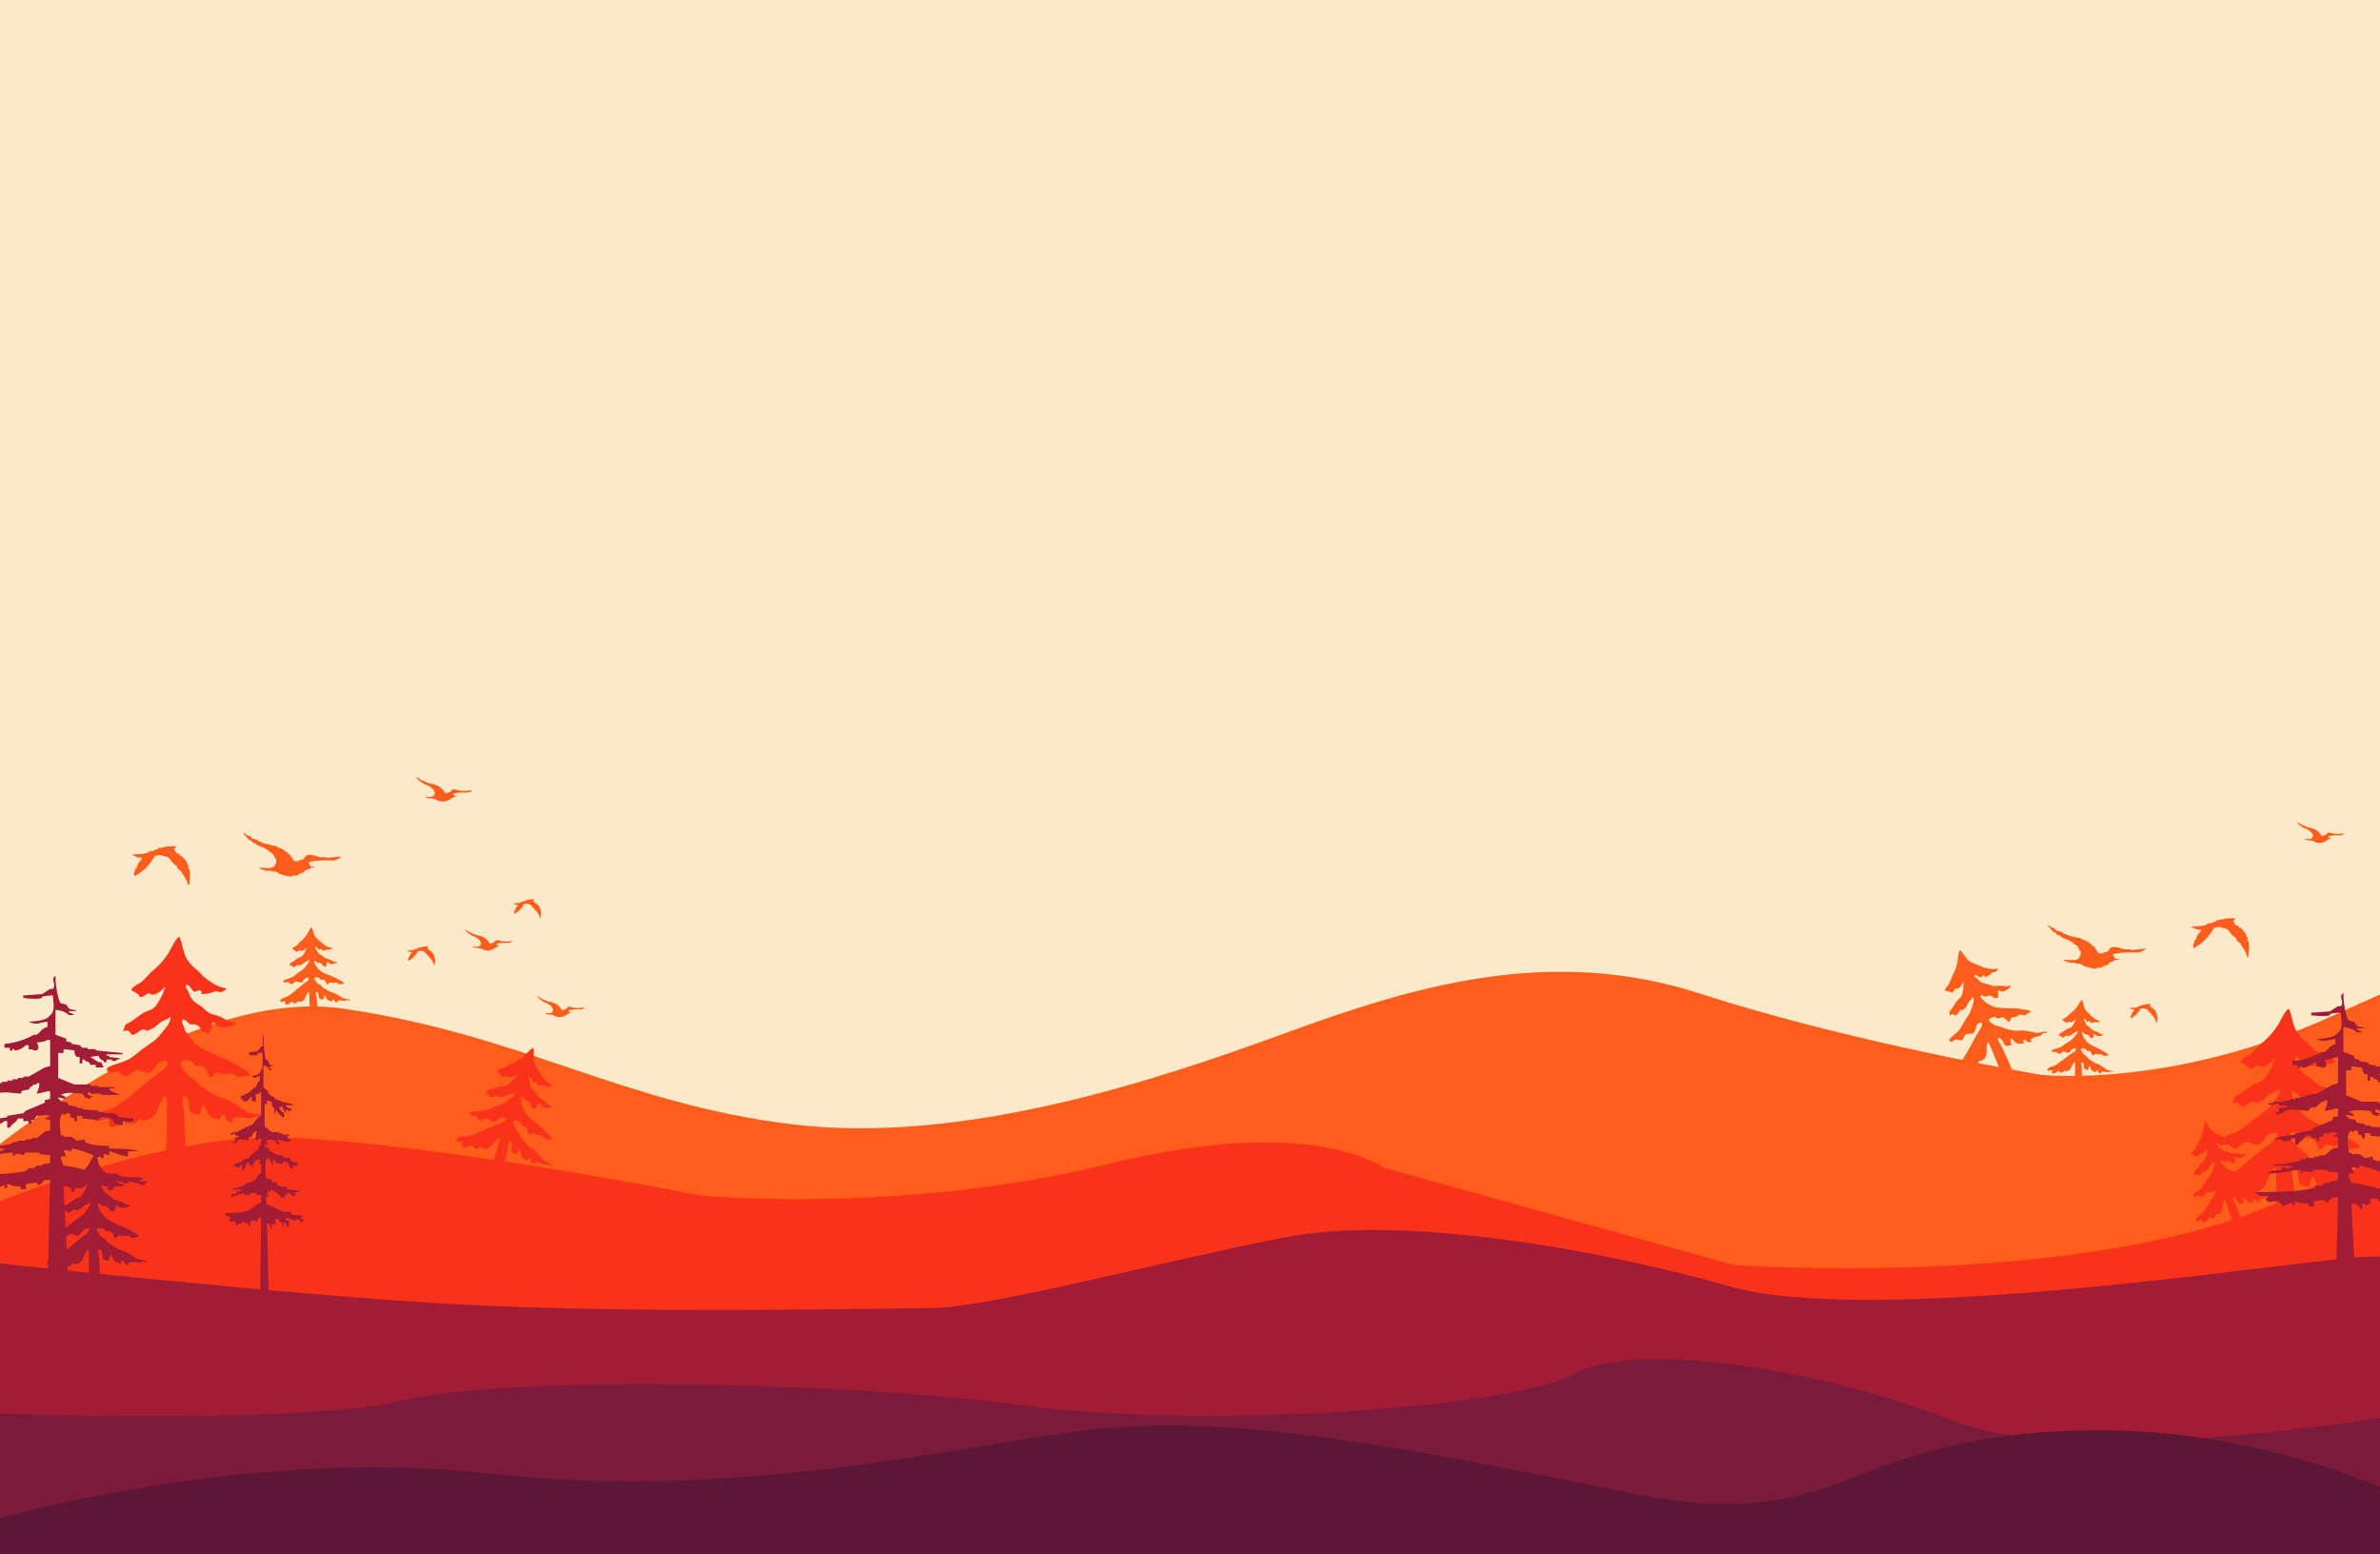 <svg xmlns="http://www.w3.org/2000/svg" width="1654" height="1080" viewBox="0 0 1654 1080">
  <defs>
    <style>
      .cls-1 {
        fill: #feeacb;
      }

      .cls-1, .cls-2, .cls-3, .cls-4, .cls-5, .cls-6 {
        fill-rule: evenodd;
      }

      .cls-2 {
        fill: #ff5d1b;
      }

      .cls-3 {
        fill: #f8331a;
      }

      .cls-4 {
        fill: #a11c34;
      }

      .cls-5 {
        fill: #7b1b3b;
      }

      .cls-6 {
        fill: #5d1633;
      }
    </style>
  </defs>
  <path class="cls-1" d="M-9.189-32.17H1733.25V1129.4H-9.189V-32.17Z"/>
  <path id="Color_Fill_4" data-name="Color Fill 4" class="cls-2" d="M315.107,551.294v0.628c0.677,0.409.655,1.067,0.967,1.254h1.29v0.314a4.3,4.3,0,0,0-2.9.941h-0.645l-0.644.942L311.24,556v0.314H310.6v0.313h-1.934v0.314c-1.336.355-5.011-.858-5.8-1.255v-0.313h-0.645v-0.314h-1.934v-0.314H297.7v-0.314h-0.966v-0.313h-0.967V553.8a0.558,0.558,0,0,1-.323-0.314c2.434,0.1,3.759.5,5.8-.314,0.6-1.062.931-1.043,0.967-2.823-0.694-.573-0.738-1.463-1.289-2.2H300.6c-0.107-.209-0.215-0.418-0.322-0.628h-0.645l-0.644-.941h-0.645l-0.322-.627H297.38v-0.314h-0.644v-0.314h-0.967V545.02h-0.645v-0.314h-0.645c-0.107-.209-0.215-0.418-0.322-0.628l-1.289-.313-0.645-.941h-0.644L289,540h0.645c0.683,0.98,1.286.661,2.256,1.255l0.322,0.627,2.9,0.942v0.313l1.289,0.314v0.314h0.967v0.313h0.967v0.314h1.612v0.314l2.256,0.314v0.313h0.645v0.314l1.611,0.314v0.314l0.967,0.313,0.322,0.628H306.4l0.322,0.627,1.29,0.941v0.628l0.644,0.313v0.628h0.322l0.323,0.627h1.934v-0.313l1.611-.314,1.289-1.569c1.487-.8,4.193.261,5.48,0.628H322.2v0.313l5.8-.627v0.314h-0.322v0.313l-0.967.314v0.314h-0.967v0.314h-4.513A31.734,31.734,0,0,0,315.107,551.294Z"/>
  <path id="Color_Fill_4_copy" data-name="Color Fill 4 copy" class="cls-2" d="M214.521,598.931v1.107c1.179,0.723,1.141,1.884,1.686,2.215h2.248v0.553c-3.181.124-3.171,0.6-5.058,1.661h-1.124q-0.562.831-1.124,1.661l-3.372,1.107v0.554h-1.124v0.554h-3.372V608.9c-2.33.627-8.737-1.514-10.116-2.214v-0.554h-1.124v-0.554h-3.372v-0.553h-4.5v-0.554h-1.686v-0.554H180.8V603.36a0.977,0.977,0,0,1-.562-0.554c4.243,0.169,6.554.887,10.115-.553,1.047-1.876,1.623-1.841,1.686-4.983-1.21-1.011-1.287-2.582-2.248-3.876h-0.562q-0.28-.553-0.562-1.107h-1.124l-1.124-1.661H185.3q-0.282-.553-0.562-1.107h-1.124v-0.554h-1.124v-0.553H180.8v-0.554h-1.124V587.3h-1.124q-0.282-.554-0.562-1.107l-2.248-.553-1.124-1.661H173.5L169,579h1.124c1.192,1.73,2.243,1.167,3.934,2.215l0.562,1.107,5.058,1.661v0.553l2.248,0.554v0.554h1.686V586.2H185.3v0.554h2.809V587.3l3.934,0.554v0.554h1.124v0.553l2.81,0.554v0.554l1.686,0.553,0.562,1.108h1.124l0.562,1.107,2.248,1.661v1.107l1.124,0.554v1.107h0.562l0.562,1.107h3.372v-0.553l2.81-.554q1.124-1.385,2.248-2.768c2.591-1.416,7.309.46,9.553,1.107h4.5v0.554L237,595.055v0.554h-0.562v0.554l-1.686.553v0.554h-1.686v0.554H225.2A54.77,54.77,0,0,0,214.521,598.931Z"/>
  <path id="Color_Fill_4_copy_2" data-name="Color Fill 4 copy 2" class="cls-2" d="M1468.52,662.931v1.107c1.18,0.723,1.14,1.884,1.69,2.215h2.24v0.553c-3.18.124-3.17,0.6-5.05,1.661h-1.13c-0.37.554-.75,1.107-1.12,1.661-1.13.369-2.25,0.738-3.37,1.107v0.554h-1.13v0.554h-3.37V672.9c-2.33.627-8.74-1.514-10.11-2.214v-0.554h-1.13v-0.554h-3.37v-0.553h-4.5v-0.554h-1.68v-0.554h-1.69V667.36a0.968,0.968,0,0,1-.56-0.554c4.24,0.169,6.55.887,10.12-.553,1.04-1.876,1.62-1.841,1.68-4.983-1.21-1.011-1.29-2.582-2.25-3.876h-0.56c-0.19-.369-0.37-0.738-0.56-1.107h-1.12c-0.38-.553-0.75-1.107-1.13-1.661h-1.12c-0.19-.369-0.38-0.738-0.56-1.107h-1.13v-0.554h-1.12v-0.553h-1.69v-0.554h-1.12V651.3h-1.13c-0.18-.369-0.37-0.738-0.56-1.107l-2.25-.553c-0.37-.554-0.75-1.108-1.12-1.661h-1.12L1423,643h1.12c1.2,1.73,2.25,1.167,3.94,2.215,0.19,0.369.37,0.738,0.56,1.107,1.69,0.553,3.37,1.107,5.06,1.661v0.553l2.25,0.554v0.554h1.68V650.2h1.69v0.554h2.81V651.3l3.93,0.554v0.554h1.13v0.553c0.93,0.185,1.87.37,2.81,0.554v0.554l1.68,0.553c0.19,0.369.38,0.739,0.56,1.108h1.13c0.18,0.369.37,0.738,0.56,1.107l2.25,1.661v1.107c0.37,0.185.75,0.369,1.12,0.554v1.107h0.56c0.19,0.369.38,0.738,0.56,1.107h3.38v-0.553c0.93-.185,1.87-0.37,2.81-0.554,0.75-.923,1.5-1.846,2.24-2.768,2.6-1.416,7.31.46,9.56,1.107h4.49v0.554q5.07-.553,10.12-1.108v0.554h-0.56v0.554l-1.69.553v0.554h-1.68v0.554h-7.87A54.752,54.752,0,0,0,1468.52,662.931Z"/>
  <path id="Color_Fill_3" data-name="Color Fill 3" class="cls-2" d="M98.727,595.875a9.636,9.636,0,0,1-4.439-.563V594.75H92.624v-0.562a0.979,0.979,0,0,1-.555-0.563c3.377,0.05,8.059-.143,10.542-1.125v-0.562h1.11v-0.563H106.5v-0.563h1.11V590.25h1.664l0.555-1.125h2.219c3.144-1.115,5.533-1.055,9.987-1.125v0.562h0.555a4.3,4.3,0,0,1-1.664,1.126,9.4,9.4,0,0,0,2.219,3.374h1.11q0.555,0.845,1.109,1.688h1.11l1.665,2.25,1.109,0.562v1.126H129.8l0.555,2.25h0.555v2.812h0.555c1.107,3.645.168,7.694,0,11.25h-0.555v-0.562h-0.555l-0.555-2.813h-0.555V610.5h-0.555v-1.125l-1.109-.563v-1.124l-1.11-.563V606l-3.329-2.812v-1.126q-1.388-1.124-2.774-2.25c-2.351-2.41-2.409-4.807-7.213-5.062-1.279-1.238-4.12-.307-5.548,0-3.291,5.945-8.082,11.178-14.426,14.062V606c1.255-1.146.41-1.251,1.11-2.812h0.555l1.11-3.376h0.555v-1.124h0.555A6.286,6.286,0,0,0,98.727,595.875Z"/>
  <path id="Color_Fill_3_copy" data-name="Color Fill 3 copy" class="cls-2" d="M1529.73,645.875a9.621,9.621,0,0,1-4.44-.563V644.75h-1.67v-0.562a0.958,0.958,0,0,1-.55-0.563c3.38,0.05,8.06-.143,10.54-1.125v-0.562h1.11v-0.563h2.78v-0.563h1.1V640.25h1.67c0.18-.375.37-0.75,0.55-1.125h2.22c3.15-1.115,5.54-1.055,9.99-1.125v0.562h0.56a4.368,4.368,0,0,1-1.67,1.126,9.426,9.426,0,0,0,2.22,3.374h1.11l1.11,1.688h1.11c0.55,0.75,1.11,1.5,1.66,2.25l1.11,0.562v1.126h0.56c0.18,0.749.37,1.5,0.55,2.25h0.56v2.812h0.55c1.11,3.645.17,7.694,0,11.25h-0.55v-0.562h-0.56c-0.18-.938-0.37-1.876-0.55-2.813h-0.56V660.5h-0.55v-1.125l-1.11-.563v-1.124l-1.11-.563V656l-3.33-2.812v-1.126c-0.92-.749-1.85-1.5-2.77-2.25-2.36-2.41-2.41-4.807-7.22-5.062-1.28-1.238-4.12-.307-5.55,0-3.29,5.945-8.08,11.178-14.42,14.062V656c1.25-1.146.41-1.251,1.11-2.812h0.55l1.11-3.376h0.56v-1.124h0.55A6.323,6.323,0,0,0,1529.73,645.875Z"/>
  <path id="Color_Fill_4-2" data-name="Color Fill 4" class="cls-2" d="M345.12,655.681v0.537a4.6,4.6,0,0,1,.815,1.076h1.086v0.269a3.587,3.587,0,0,0-2.444.807h-0.544l-0.543.806-1.63.538v0.269h-0.543v0.269h-1.63v0.269c-1.126.305-4.223-.735-4.889-1.076v-0.269h-0.543v-0.268h-1.63v-0.269h-2.173V658.37h-0.815V658.1h-0.815v-0.269a0.474,0.474,0,0,1-.272-0.269c2.051,0.082,3.168.431,4.89-.269a3.438,3.438,0,0,0,.815-2.42c-0.585-.491-0.623-1.254-1.087-1.882H332.9c-0.09-.18-0.181-0.359-0.271-0.538h-0.544l-0.543-.807H331l-0.272-.538H330.18V650.84h-0.543v-0.269h-0.815V650.3h-0.543v-0.269h-0.544c-0.09-.18-0.181-0.359-0.271-0.538l-1.087-.269-0.543-.807h-0.543q-1.088-1.209-2.173-2.42h0.543c0.576,0.84,1.084.567,1.9,1.076l0.272,0.537,2.445,0.807v0.269l1.086,0.269v0.269h0.815V649.5H331v0.269h1.358v0.269l1.9,0.269v0.268H334.8v0.269l1.358,0.269v0.269l0.815,0.269,0.271,0.538h0.544c0.09,0.179.181,0.358,0.271,0.538l1.087,0.806v0.538l0.543,0.269v0.538h0.272l0.271,0.538h1.63v-0.269l1.358-.269q0.543-.672,1.087-1.345c1.252-.687,3.533.224,4.618,0.538H351.1v0.269l4.889-.538v0.269h-0.272v0.269l-0.814.269v0.269h-0.815v0.269h-3.8A26.3,26.3,0,0,0,345.12,655.681Z"/>
  <path id="Color_Fill_4_copy-2" data-name="Color Fill 4 copy" class="cls-2" d="M395.22,701.909v0.538a4.562,4.562,0,0,1,.815,1.076h1.086v0.269a3.59,3.59,0,0,0-2.445.806h-0.543l-0.543.807-1.63.538v0.269h-0.543v0.269h-1.63v0.269c-1.126.3-4.223-.736-4.889-1.076v-0.269h-0.544v-0.269h-1.629v-0.269h-2.173V704.6h-0.815v-0.269h-0.815v-0.268a0.477,0.477,0,0,1-.272-0.269c2.051,0.082,3.168.43,4.89-.269a3.433,3.433,0,0,0,.814-2.42c-0.585-.492-0.622-1.254-1.086-1.883H383c-0.09-.179-0.181-0.358-0.271-0.538h-0.544l-0.543-.806H381.1l-0.272-.538H380.28v-0.269h-0.543V696.8h-0.815v-0.269h-0.543v-0.269h-0.544c-0.09-.179-0.181-0.358-0.271-0.538l-1.087-.269-0.543-.806h-0.543l-2.173-2.42h0.543c0.576,0.84,1.084.566,1.9,1.075l0.272,0.538,2.445,0.807v0.269l1.086,0.269v0.268h0.815v0.269H381.1v0.269h1.358v0.269l1.9,0.269V696.8H384.9v0.269l1.358,0.269v0.269l0.815,0.269,0.271,0.537h0.544c0.09,0.18.181,0.359,0.271,0.538l1.087,0.807V700.3l0.543,0.269V701.1h0.272l0.271,0.537h1.63v-0.269l1.358-.268q0.543-.673,1.087-1.345c1.252-.687,3.533.223,4.618,0.538H401.2v0.269l4.889-.538V700.3h-0.272v0.269l-0.815.269V701.1h-0.814v0.268h-3.8A26.379,26.379,0,0,0,395.22,701.909Z"/>
  <path id="Color_Fill_4_copy_3" data-name="Color Fill 4 copy 3" class="cls-2" d="M1618.22,580.909v0.538a4.4,4.4,0,0,1,.81,1.076h1.09v0.269a3.566,3.566,0,0,0-2.44.806h-0.55l-0.54.807-1.63.538v0.269h-0.54v0.269h-1.63v0.269c-1.13.3-4.23-.736-4.89-1.076v-0.269h-0.55v-0.269h-1.63v-0.269h-2.17V583.6h-0.81v-0.269h-0.82v-0.268a0.462,0.462,0,0,1-.27-0.269c2.05,0.082,3.17.43,4.89-.269a3.41,3.41,0,0,0,.81-2.42c-0.58-.492-0.62-1.254-1.08-1.883H1606c-0.09-.179-0.18-0.358-0.28-0.538h-0.54l-0.54-.806h-0.55l-0.27-.538h-0.54v-0.269h-0.54V575.8h-0.82v-0.269h-0.54v-0.269h-0.54c-0.1-.179-0.19-0.358-0.28-0.538l-1.08-.269c-0.18-.268-0.37-0.537-0.55-0.806h-0.54c-0.72-.807-1.45-1.614-2.17-2.42h0.54c0.58,0.84,1.09.566,1.9,1.075l0.27,0.538c0.82,0.269,1.63.538,2.45,0.807v0.269c0.36,0.089.72,0.179,1.09,0.269v0.268h0.81v0.269h0.81v0.269h1.36v0.269l1.9,0.269V575.8h0.55v0.269l1.36,0.269v0.269l0.81,0.269,0.27,0.537h0.55l0.27,0.538,1.08,0.807V579.3c0.18,0.089.37,0.179,0.55,0.269V580.1h0.27l0.27,0.537h1.63v-0.269l1.36-.268,1.08-1.345c1.26-.687,3.54.223,4.62,0.538h2.18v0.269l4.88-.538V579.3h-0.27v0.269l-0.81.269V580.1h-0.82v0.268h-3.8A26.334,26.334,0,0,0,1618.22,580.909Z"/>
  <path id="Color_Fill_3-2" data-name="Color Fill 3" class="cls-2" d="M286.252,661.425a4.648,4.648,0,0,1-2.146-.273v-0.273h-0.8v-0.274a0.468,0.468,0,0,1-.268-0.273,16.138,16.138,0,0,0,5.1-.546v-0.273h0.536v-0.274h1.341v-0.273h0.536v-0.273h0.805c0.089-.182.179-0.364,0.268-0.547h1.073a13.681,13.681,0,0,1,4.827-.546v0.273h0.268a2.069,2.069,0,0,1-.8.547,4.574,4.574,0,0,0,1.072,1.639h0.537l0.536,0.82h0.536l0.8,1.092L301,662.245v0.546h0.268q0.135,0.546.269,1.093h0.268v1.366h0.268c0.535,1.77.081,3.737,0,5.464h-0.268v-0.273h-0.268q-0.135-.683-0.269-1.366H301v-0.546h-0.268v-0.547l-0.536-.273v-0.546l-0.537-.274v-0.546l-1.609-1.366V664.43l-1.341-1.093c-1.136-1.17-1.164-2.334-3.486-2.458-0.618-.6-1.991-0.15-2.682,0a15.553,15.553,0,0,1-6.972,6.83v-1.366c0.606-.557.2-0.608,0.536-1.366h0.268l0.537-1.64h0.268v-0.546h0.268A3.056,3.056,0,0,0,286.252,661.425Z"/>
  <path id="Color_Fill_3_copy_2" data-name="Color Fill 3 copy 2" class="cls-2" d="M1483.25,701.425a4.61,4.61,0,0,1-2.14-.273v-0.273h-0.81v-0.274a0.489,0.489,0,0,1-.27-0.273,16.143,16.143,0,0,0,5.1-.546v-0.273h0.54v-0.274h1.34v-0.273h0.53v-0.273h0.81l0.27-.547h1.07a13.681,13.681,0,0,1,4.83-.546v0.273h0.26a2.054,2.054,0,0,1-.8.547,4.692,4.692,0,0,0,1.07,1.639h0.54c0.18,0.273.36,0.546,0.53,0.82h0.54c0.27,0.364.54,0.728,0.8,1.092l0.54,0.274v0.546h0.27l0.27,1.093h0.27v1.366h0.26c0.54,1.77.09,3.737,0,5.464h-0.26v-0.273h-0.27l-0.27-1.366H1498v-0.546h-0.27v-0.547c-0.18-.091-0.35-0.182-0.53-0.273v-0.546l-0.54-.274v-0.546c-0.54-.455-1.07-0.911-1.61-1.366V704.43c-0.45-.364-0.89-0.728-1.34-1.093-1.14-1.17-1.16-2.334-3.49-2.458-0.61-.6-1.99-0.15-2.68,0a15.529,15.529,0,0,1-6.97,6.83v-1.366c0.61-.557.2-0.608,0.54-1.366h0.26l0.54-1.64h0.27v-0.546h0.27A3.049,3.049,0,0,0,1483.25,701.425Z"/>
  <path id="Color_Fill_3_copy-2" data-name="Color Fill 3 copy" class="cls-2" d="M359.918,628.711a4.648,4.648,0,0,1-2.146-.273v-0.274h-0.8v-0.273a0.474,0.474,0,0,1-.268-0.273,16.136,16.136,0,0,0,5.1-.547V626.8h0.536v-0.273h1.341v-0.273h0.537v-0.273h0.8l0.268-.547h1.073a13.661,13.661,0,0,1,4.827-.546v0.273h0.268a2.056,2.056,0,0,1-.8.546,4.559,4.559,0,0,0,1.073,1.64h0.536q0.268,0.409.536,0.819h0.537l0.8,1.093,0.537,0.273v0.547h0.268q0.133,0.546.268,1.093h0.268v1.366h0.268c0.535,1.77.082,3.737,0,5.464h-0.268v-0.273H375.2q-0.135-.684-0.268-1.366h-0.268v-0.547H374.4v-0.546L373.863,635v-0.547l-0.536-.273v-0.546l-1.609-1.366v-0.547l-1.341-1.093c-1.137-1.17-1.165-2.335-3.487-2.459-0.618-.6-1.991-0.149-2.681,0A15.558,15.558,0,0,1,357.236,635v-1.366c0.607-.557.2-0.608,0.536-1.366h0.269q0.267-.821.536-1.64h0.268v-0.546h0.268A3.056,3.056,0,0,0,359.918,628.711Z"/>
  <path class="cls-2" d="M-47.093,834.128s160.557-151.757,286-133.277,194.228,66.315,312.422,80.426,252.4-30.756,341.138-63.192,183.9-61.827,289.449-27.574,236.61,56.3,236.61,56.3,91.33,9.945,203.31-41.362,134.39-51.7,134.39-51.7l39.05,247.021-55.13,217.144-58.58,49.41-1742.446-1.15s-50.012-255.889-44.8-267.7"/>
  <path class="cls-3" d="M-58.579,859.4s152.833-73.855,260.735-68.936,284.855,40.213,284.855,40.213,140.419,13.364,282.558-21.83,191.818,2.3,191.818,2.3l243.5,67.787s247.03,17.71,383.64-45.957S1725.21,805.4,1725.21,805.4l-36.75,195.316-18.38,127.54-1803.319,18.38,31.013-222.9"/>
  <path class="cls-4" d="M-21.824,875.489S200.8,900.29,322.76,906.511s283.8,2.721,325.057,2.3,167.021-34.281,246.951-49.4,214.262,8,307.832,34.468,346.14-11.2,427.28-19.532,95.33,26.426,95.33,26.426l8.04,139.024L562.819,1154.68l-662.748-64.34"/>
  <path class="cls-5" d="M-28.715,981.191s231.27,10,307.827-8.042S587.5,960.058,712.139,976.6s340.471,1.734,381.341-21.83,171.34-4.45,263.03,32.17,328.5-6.893,328.5-6.893l63.18,87.317-24.12,58.6L48.242,1145.49l-120.6-102.26"/>
  <path class="cls-6" d="M-12.635,1058.17S167.8,1004.29,338.84,1023.7s315.2-17.22,415.8-29.87,227.423,13.04,379.043,43.66,145.04-41.878,320.46-43.66,294.75,92.55,318.17,95.36S1544.88,1188,1544.88,1188L-80.4,1182.26l16.081-116.05"/>
  <path id="Color_Fill_1" data-name="Color Fill 1" class="cls-3" d="M173.951,747.44c-3.411-.005-5.183,1.013-8.783,1.063a6.266,6.266,0,0,0-6.387-2.657,5.11,5.11,0,0,1-2.662.531c-2.111-.415-3.52-1.066-6.121-1.062-0.886,1.609-1.794,3.111-4.258,3.188-1.356-2.43-2.319-6.677-5.057-7.705-1.277-.479-3.4.366-4.791-0.266L133.5,737.61c-2.21-1.481-5.169-.867-7.718-0.266v0.532c-1.031,1.738.76,3.485,1.33,4.516,2.557,4.622,4.518,5.268,8.517,8.236l3.194,3.454c2.912,2.163,6.272,4.229,9.315,6.11,3.413,2.11,8.035,2.706,11.444,4.782,2.421,1.475,5.022,2.912,7.452,4.517,1.2,0.795,2.322,2.061,3.726,2.657,3.82,1.621,8.586,1.778,12.243,3.453a0.911,0.911,0,0,1-.266.532,4.217,4.217,0,0,1-2.129.265c-2.237-1.647-4.416-.009-6.388.532-1.681.461-3.685-.287-4.79-0.532-2.5-.554-5.923.134-7.719,0.532v1.328a1.8,1.8,0,0,1,.533,1.329,4.99,4.99,0,0,1-3.194-.532c-2.2-.717-2.382-3.251-3.726-4.782a0.908,0.908,0,0,0-.532.266c-2.3.87-1.023,3.21-2.928,3.719-1.455-1.455-3.8-1.485-5.589-2.657-2.114-1.381-3.251-5.764-4.525-7.97a0.914,0.914,0,0,0-.532.266c-1.773.914-1.459,4.1-2.129,6.11a4.192,4.192,0,0,1-1.863.532c-1.405-.926-3.753-0.574-4.791-1.86-2.138-3.013.284-10.6-5.057-11.158q-0.132.4-.266,0.8c-0.886,1.406.8,8.16,0.8,10.892q0.664,15.542,1.331,31.084a18.622,18.622,0,0,1-5.057.266c-1.508,1.029-8.361.021-9.049-.8-1.185-1.59.8-7.772,0.8-10.893,0.007-6.379.047-12.53,0-18.6-0.033-4.285.137-8.942-.532-12.487h-1.065a40.41,40.41,0,0,0-3.46,5.58c-1.716,4.054-2.418,7.352-5.855,9.564-0.837.538-3.6,1.844-5.056,1.328-0.965-.342-1.33-1.143-2.662-0.265-3.213,1.21-1.981,3.906-8.251,2.656-0.33-.831-0.45-1.754-1.331-2.125a1.8,1.8,0,0,0-1.065-.266c-2.764,2.294-5.584,5.4-10.646,4.517a31.791,31.791,0,0,1,0-4.782,4.721,4.721,0,0,0-2.661-.532c-1.126.809-3.247,1.053-5.057,1.063v-0.266H68.025c-0.565-6.748,8.518-6.757,12.775-9.564,9.856-6.5,18.338-14.815,27.679-21.785,2.774-2.07,7.87-4.8,8.251-9.033a4.834,4.834,0,0,1-1.065-.8c-6.272-.078-6.809,3.386-9.581,6.641-0.58.682-1.753,0.959-2.4,1.6-4.016.3-5.116-1.771-9.316-1.86-1.91,1.573-3.922,2.722-5.589,4.516-3.722,0-4.289-2.347-6.92-3.188a8.39,8.39,0,0,0-3.46.266,7.606,7.606,0,0,1-3.726-.532,6.645,6.645,0,0,1-.266-2.125,0.958,0.958,0,0,0,.266-0.531c3.974-2.215,8.544-3.148,13.041-5.048s7.965-5.543,11.71-8.236c4.593-3.3,9.143-5.812,12.509-10.361,2.245-3.034,6.434-6.684,6.654-11.424H118.06c-1.76,1.632-4.319,2.084-6.387,3.453-1.565,1.037-2.927,2.724-4.525,3.72-1.52.948-3.3,1.19-4.524,2.391-0.909-.438-2.734-1.365-3.46-1.063-2.824.958-3.894,3.572-7.718,3.72-1.354-2.421-2.436-3.753-5.589-2.391v-1.063c0.662-.928.543-2.647,1.331-3.454,1.019-1.045,2.783-1.544,3.992-2.391,2.842-1.991,5.763-4.275,8.783-6.11,2-1.214,4.512-1.573,6.387-2.923,2.882-2.074,7.61-10.642,8.25-14.878h-0.266v0.266c-2.318,2.171-4.144,4.332-7.984,5.048-1.7.317-1.761-1.313-3.46-.8-2.164.657-2.023,2.361-5.855,2.391-1.137-3.611-4.944-3.032-5.855-5.314h0.266c0.812-2.3,5.576-3.917,7.452-5.579q3.194-3.319,6.387-6.642a51.369,51.369,0,0,0,11.977-13.283c1.365-2.158,5.1-10.593,7.452-10.893,1.992,4.3,2.9,11.974,5.323,15.675a34.972,34.972,0,0,0,7.718,7.97l3.46,3.719c5.02,3.777,8.634,7,16.235,8.5v0.266h-0.266c-0.768.981-2.966,2.629-5.057,2.125-0.528-.127-1.114-0.8-2.129-0.531-3.917,1.04-5.252,2.089-10.38,1.86V690.32c0.516-.443.444-0.382,0.533-1.329a4.159,4.159,0,0,0-2.13-1.062c-4.987,3.6-4.336-3.049-8.25-3.72a0.957,0.957,0,0,1-.532.266v1.86c1.865,2.3,2.528,5.593,4.258,7.97,1.461,2.009,4.063,3.334,6.121,4.782,1.735,1.221,3.291,3.1,5.057,4.251,2.35,1.535,5.194,1.782,7.984,2.922,2.306,0.943,4.217,2.657,6.654,3.454l4.791,0.8v0.266h-0.267c-1.417,2.167-8.136,3.859-11.976,2.391-1.748-.668-1.715-2.381-3.992-2.657-0.983,1.691-1.638,6.926-3.194,7.705-1.073-.845-2.743-0.576-3.992-1.329-0.53-.319-0.45-1.058-0.8-1.594-1.807-2.777-3.468-4-7.984-3.453-0.5-.818-4.038-4.162-4.791-3.454-0.56.48-.532,0.775-0.532,1.859q1.065,2.923,2.129,5.845c2.069,3.4,6.279,9.077,9.581,11.159,8.671,5.464,19.574,8.243,27.946,13.815C168.483,742.562,173.355,744.491,173.951,747.44Z"/>
  <path id="Color_Fill_1_copy_3" data-name="Color Fill 1 copy 3" class="cls-3" d="M1639.95,797.44c-3.41-.005-5.18,1.013-8.78,1.063a6.269,6.269,0,0,0-6.39-2.657,5.1,5.1,0,0,1-2.66.531c-2.11-.415-3.52-1.066-6.12-1.062-0.89,1.609-1.8,3.111-4.26,3.188-1.36-2.43-2.32-6.677-5.06-7.705-1.27-.479-3.39.366-4.79-0.266-0.8-.974-1.59-1.948-2.39-2.922-2.21-1.481-5.17-.867-7.72-0.266v0.532c-1.03,1.738.76,3.485,1.33,4.516,2.56,4.622,4.52,5.268,8.52,8.236,1.06,1.151,2.13,2.3,3.19,3.454,2.91,2.163,6.27,4.229,9.31,6.11,3.42,2.11,8.04,2.706,11.45,4.782,2.42,1.475,5.02,2.912,7.45,4.517,1.21,0.795,2.32,2.061,3.73,2.657,3.82,1.621,8.58,1.778,12.24,3.453a0.894,0.894,0,0,1-.27.532,4.214,4.214,0,0,1-2.13.265c-2.23-1.647-4.41-.009-6.38.532-1.68.461-3.69-.287-4.79-0.532-2.51-.554-5.93.134-7.72,0.532v1.328a1.787,1.787,0,0,1,.53,1.329,4.974,4.974,0,0,1-3.19-.532c-2.2-.717-2.38-3.251-3.73-4.782a0.881,0.881,0,0,0-.53.266c-2.3.87-1.02,3.21-2.93,3.719-1.45-1.455-3.8-1.485-5.59-2.657-2.11-1.381-3.25-5.764-4.52-7.97a0.881,0.881,0,0,0-.53.266c-1.78.914-1.46,4.1-2.13,6.11a4.2,4.2,0,0,1-1.87.532c-1.4-.926-3.75-0.574-4.79-1.86-2.14-3.013.29-10.6-5.05-11.158l-0.27.8c-0.89,1.406.8,8.16,0.8,10.892q0.66,15.542,1.33,31.084a18.65,18.65,0,0,1-5.06.266c-1.51,1.029-8.36.021-9.05-.8-1.18-1.59.8-7.772,0.8-10.893,0.01-6.379.05-12.53,0-18.6-0.03-4.285.14-8.942-.53-12.487h-1.07a40.506,40.506,0,0,0-3.46,5.58c-1.71,4.054-2.41,7.352-5.85,9.564-0.84.538-3.6,1.844-5.06,1.328-0.96-.342-1.33-1.143-2.66-0.265-3.21,1.21-1.98,3.906-8.25,2.656-0.33-.831-0.45-1.754-1.33-2.125a1.788,1.788,0,0,0-1.06-.266c-2.77,2.294-5.59,5.4-10.65,4.517a31.778,31.778,0,0,1,0-4.782,4.723,4.723,0,0,0-2.66-.532c-1.13.809-3.25,1.053-5.06,1.063v-0.266h-0.27c-0.56-6.748,8.52-6.757,12.78-9.564,9.86-6.5,18.34-14.815,27.68-21.785,2.77-2.07,7.87-4.8,8.25-9.033a4.735,4.735,0,0,1-1.06-.8c-6.28-.078-6.81,3.386-9.59,6.641-0.58.682-1.75,0.959-2.39,1.6-4.02.3-5.12-1.771-9.32-1.86-1.91,1.573-3.92,2.722-5.59,4.516-3.72,0-4.28-2.347-6.92-3.188a8.412,8.412,0,0,0-3.46.266,7.585,7.585,0,0,1-3.72-.532,6.576,6.576,0,0,1-.27-2.125,0.91,0.91,0,0,0,.27-0.531c3.97-2.215,8.54-3.148,13.04-5.048s7.96-5.543,11.71-8.236c4.59-3.3,9.14-5.812,12.51-10.361,2.24-3.034,6.43-6.684,6.65-11.424h-0.53c-1.76,1.632-4.32,2.084-6.39,3.453-1.56,1.037-2.92,2.724-4.52,3.72-1.52.948-3.3,1.19-4.53,2.391-0.91-.438-2.73-1.365-3.46-1.063-2.82.958-3.89,3.572-7.71,3.72-1.36-2.421-2.44-3.753-5.59-2.391v-1.063c0.66-.928.54-2.647,1.33-3.454,1.02-1.045,2.78-1.544,3.99-2.391,2.84-1.991,5.76-4.275,8.78-6.11,2-1.214,4.52-1.573,6.39-2.923,2.88-2.074,7.61-10.642,8.25-14.878h-0.27v0.266c-2.31,2.171-4.14,4.332-7.98,5.048-1.7.317-1.76-1.313-3.46-.8-2.16.657-2.02,2.361-5.86,2.391-1.13-3.611-4.94-3.032-5.85-5.314h0.27c0.81-2.3,5.57-3.917,7.45-5.579l6.39-6.642a51.342,51.342,0,0,0,11.97-13.283c1.37-2.158,5.1-10.593,7.45-10.893,2,4.3,2.91,11.974,5.33,15.675a34.648,34.648,0,0,0,7.72,7.97q1.725,1.86,3.46,3.719c5.02,3.777,8.63,7,16.23,8.5v0.266h-0.27c-0.76.981-2.96,2.629-5.05,2.125-0.53-.127-1.12-0.8-2.13-0.531-3.92,1.04-5.25,2.089-10.38,1.86V740.32c0.51-.443.44-0.382,0.53-1.329a4.143,4.143,0,0,0-2.13-1.062c-4.99,3.6-4.34-3.049-8.25-3.72a0.938,0.938,0,0,1-.53.266v1.86c1.86,2.3,2.53,5.593,4.26,7.97,1.46,2.009,4.06,3.334,6.12,4.782,1.73,1.221,3.29,3.1,5.05,4.251,2.35,1.535,5.2,1.782,7.99,2.922,2.3,0.943,4.22,2.657,6.65,3.454,1.6,0.266,3.2.531,4.79,0.8v0.266h-0.26c-1.42,2.167-8.14,3.859-11.98,2.391-1.75-.668-1.71-2.381-3.99-2.657-0.98,1.691-1.64,6.926-3.2,7.705-1.07-.845-2.74-0.576-3.99-1.329-0.53-.319-0.45-1.058-0.8-1.594-1.8-2.777-3.46-4-7.98-3.453-0.5-.818-4.04-4.162-4.79-3.454-0.56.48-.53,0.775-0.53,1.859l2.13,5.845c2.06,3.4,6.27,9.077,9.58,11.159,8.67,5.464,19.57,8.243,27.94,13.815C1634.48,792.562,1639.36,794.491,1639.95,797.44Z"/>
  <path id="Color_Fill_1_copy_4" data-name="Color Fill 1 copy 4" class="cls-3" d="M1571.34,817.528c-1.6.535-2.27,1.3-3.96,1.887a3.092,3.092,0,0,0-3.42-.253,2.511,2.511,0,0,1-1.17.671,12.679,12.679,0,0,0-3.04.461,2.367,2.367,0,0,1-1.5,2.182c-1.02-.938-2.15-2.8-3.6-2.856-0.68-.026-1.54.708-2.29,0.629l-1.59-1.008c-1.28-.354-2.57.4-3.67,1.09,0.03,0.084.05,0.168,0.08,0.252-0.21.986,0.91,1.532,1.34,1.931,1.94,1.789,2.96,1.786,5.32,2.563,0.68,0.378,1.36.756,2.05,1.134,1.71,0.567,3.62,1.017,5.34,1.429,1.94,0.463,4.21.017,6.14,0.465,1.37,0.317,2.83.589,4.22,0.967a12.325,12.325,0,0,0,2.18.672c2.05,0.167,4.31-.509,6.3-0.291a0.566,0.566,0,0,1-.04.294,2.13,2.13,0,0,1-.96.461c-1.31-.429-2.08.691-2.92,1.258a4.993,4.993,0,0,1-2.33.5,9.866,9.866,0,0,0-3.55,1.468l0.21,0.63a0.917,0.917,0,0,1,.47.545,2.467,2.467,0,0,1-1.59.252c-1.15.006-1.64-1.167-2.51-1.68a0.508,0.508,0,0,0-.21.209c-0.94.775,0.03,1.684-.78,2.225-0.92-.461-2.02-0.106-3.05-0.379-1.22-.322-2.45-2.221-3.4-3.066a0.417,0.417,0,0,0-.2.21c-0.69.713-.04,2.176-0.03,3.232a2.2,2.2,0,0,1-.79.546c-0.81-.218-1.86.319-2.55-0.127-1.48-1.092-1.55-5.069-4.15-4.493v0.419c-0.19.807,1.67,3.744,2.11,5.038q2.775,7.263,5.56,14.527a9.093,9.093,0,0,1-2.33.922c-0.55.726-3.93,1.327-4.38,1.048-0.81-.567-0.86-3.81-1.36-5.29-1.01-3.025-1.97-5.947-2.95-8.816a39.5,39.5,0,0,0-2.24-5.836c-0.16.056-.33,0.112-0.5,0.168a20.37,20.37,0,0,0-.74,3.19c-0.16,2.193.04,3.867-1.23,5.457a3.93,3.93,0,0,1-2.16,1.426c-0.51-.01-0.81-0.332-1.3.293-1.31,1.081-.31,2.164-3.45,2.56a1.547,1.547,0,0,0-.96-0.8,0.908,0.908,0,0,0-.55.041c-0.93,1.523-1.76,3.441-4.28,3.819a15.171,15.171,0,0,1-.76-2.267,2.33,2.33,0,0,0-1.34.167,4.825,4.825,0,0,1-2.2,1.3c-0.02-.042-0.03-0.084-0.05-0.126l-0.12.042c-1.34-3.11,2.93-4.546,4.48-6.547,3.6-4.635,6.27-9.912,9.55-14.689,0.97-1.418,2.93-3.517,2.44-5.582a2.359,2.359,0,0,1-.63-0.21c-2.96.952-2.66,2.678-3.45,4.658-0.16.415-.67,0.731-0.87,1.133-1.84.778-2.68-.033-4.67,0.586a26.231,26.231,0,0,0-1.91,3.022c-1.75.588-2.39-.437-3.76-0.421a4.1,4.1,0,0,0-1.58.671,3.745,3.745,0,0,1-1.84.335,3.472,3.472,0,0,1-.46-0.966,0.478,0.478,0,0,0,.04-0.294c1.52-1.676,3.52-2.838,5.33-4.447s2.86-3.883,4.19-5.75c1.63-2.289,3.37-4.2,4.23-6.882,0.58-1.792,1.96-4.182,1.31-6.464-0.08.028-.16,0.056-0.25,0.084-0.56,1.051-1.69,1.668-2.45,2.643-0.57.738-.94,1.753-1.53,2.476a11.915,11.915,0,0,0-1.75,1.847,3.3,3.3,0,0,0-1.79.041c-1.18.9-1.27,2.307-3.04,2.979-1.02-.934-1.74-1.395-3.01-0.253-0.05-.168-0.11-0.336-0.17-0.5,0.17-.544-0.16-1.34.08-1.847a12.731,12.731,0,0,1,1.5-1.762c1.02-1.392,2.02-2.935,3.15-4.281,0.75-.89,1.87-1.456,2.54-2.391,1.02-1.438,1.89-6.244,1.51-8.353l-0.12.042c0.01,0.042.03,0.084,0.04,0.126-0.74,1.394-1.26,2.706-2.95,3.651-0.75.417-1.04-.345-1.75,0.167-0.92.652-.58,1.438-2.37,2.056-1.11-1.533-2.81-.659-3.6-1.6l0.12-.042c0.02-1.217,2-2.735,2.62-3.819l1.95-4.155a25.513,25.513,0,0,0,3.51-8.184c0.3-1.238.72-5.825,1.77-6.338,1.62,1.727,3.27,5.219,5,6.593a17.364,17.364,0,0,0,4.89,2.562l2.22,1.218c2.96,1,5.17,1.958,8.98,1.473,0.01,0.042.03,0.084,0.04,0.126l-0.12.042a2.8,2.8,0,0,1-2.04,1.8,1.608,1.608,0,0,0-1.09.084c-1.67,1.11-2.13,1.817-4.58,2.517-0.01-.042-0.03-0.084-0.04-0.126a0.631,0.631,0,0,0,.04-0.714,2.061,2.061,0,0,0-1.17-.168c-1.77,2.492-2.53-.763-4.47-0.464a0.457,0.457,0,0,1-.21.21l0.3,0.882c1.24,0.8,2.07,2.253,3.26,3.107a12.438,12.438,0,0,0,3.64,1.3c1.01,0.3,2.04.95,3.05,1.218,1.35,0.358,2.73.027,4.22,0.128,1.23,0.084,2.4.6,3.68,0.589l2.37-.377c0.02,0.042.03,0.084,0.05,0.126-0.05.014-.09,0.028-0.13,0.042-0.32,1.251-3.21,3.111-5.25,3.02-0.93-.041-1.18-0.858-2.3-0.63-0.19.956,0.33,3.541-.27,4.156-0.64-.232-1.38.159-2.09,0a2.087,2.087,0,0,1-.63-0.63c-1.29-1.032-2.26-1.349-4.3-.38-0.36-.309-2.56-1.336-2.8-0.882a0.913,0.913,0,0,0,.05.965c0.64,0.812,1.28,1.624,1.93,2.436,1.51,1.287,4.39,3.314,6.27,3.78,4.94,1.225,10.51.824,15.33,2.147C1568,816.076,1570.59,816.224,1571.34,817.528Z"/>
  <path id="Color_Fill_1_copy" data-name="Color Fill 1 copy" class="cls-3" d="M383.575,792.182c-1.977-.56-3.172-0.259-5.267-0.819a3.775,3.775,0,0,0-3.27-2.584,3.085,3.085,0,0,1-1.63-.126,15.636,15.636,0,0,0-3.376-1.617c-0.777.789-1.549,1.511-2.99,1.153-0.389-1.63-.254-4.25-1.674-5.294-0.662-.486-2.029-0.343-2.734-0.936l-0.912-2.086c-1.04-1.22-2.856-1.348-4.432-1.415l-0.087.308c-0.882.839-.129,2.145,0.034,2.836,0.727,3.1,1.759,3.793,3.593,6.167l1.288,2.525c1.335,1.73,2.946,3.477,4.4,5.065,1.635,1.781,4.217,2.882,5.855,4.643,1.163,1.25,2.436,2.509,3.583,3.836a15.177,15.177,0,0,0,1.727,2.15c1.95,1.564,4.688,2.434,6.535,4a0.547,0.547,0,0,1-.241.264,2.533,2.533,0,0,1-1.278-.193c-1.028-1.321-2.559-.728-3.791-0.736a6.141,6.141,0,0,1-2.691-1.091,12.123,12.123,0,0,0-4.563-.953q-0.108.385-.217,0.771a1.075,1.075,0,0,1,.092.857,3.007,3.007,0,0,1-1.765-.83c-1.157-.775-0.85-2.274-1.38-3.382a0.555,0.555,0,0,0-.352.067c-1.474.13-1.117,1.7-2.305,1.679-0.606-1.082-1.959-1.481-2.807-2.454-1-1.146-.943-3.874-1.321-5.361a0.553,0.553,0,0,0-.352.067c-1.178.241-1.517,2.142-2.233,3.2a2.539,2.539,0,0,1-1.168,0c-0.663-.767-2.082-0.946-2.474-1.862-0.747-2.1,1.9-6.1-1.109-7.3l-0.285.419c-0.743.67-.871,4.862-1.316,6.446q-2.154,9.122-4.307,18.243a11.264,11.264,0,0,1-2.976-.672c-1.042.35-4.851-1.354-5.117-1.941-0.427-1.116,1.731-4.377,2.243-6.186,1.046-3.7,2.074-7.258,3.038-10.784a47.106,47.106,0,0,0,1.732-7.328l-0.618-.174a24.375,24.375,0,0,0-2.918,2.67c-1.657,2.071-2.6,3.869-4.957,4.59-0.574.175-2.39,0.481-3.15-.056-0.5-.356-0.584-0.88-1.5-0.589-2.061.177-1.786,1.942-5.218,0.193a1.856,1.856,0,0,0-.424-1.45,1.088,1.088,0,0,0-.574-0.328c-1.978.878-4.121,2.219-6.912,0.88a19.155,19.155,0,0,1,.782-2.774,2.845,2.845,0,0,0-1.457-.742,5.9,5.9,0,0,1-3.106-.21c0.015-.052.029-0.1,0.044-0.154l-0.155-.044c0.775-4,6.044-2.527,8.971-3.459,6.777-2.159,13.054-5.6,19.61-8.111,1.946-.747,5.348-1.5,6.26-3.89a2.847,2.847,0,0,1-.487-0.636c-3.625-1.07-4.5.852-6.641,2.286-0.448.3-1.173,0.27-1.65,0.533-2.378-.479-2.677-1.862-5.1-2.6a31.947,31.947,0,0,0-3.979,1.706c-2.159-.607-2.1-2.062-3.491-2.979a5.068,5.068,0,0,0-2.05-.412,4.574,4.574,0,0,1-2.074-.916,4.016,4.016,0,0,1,.193-1.276,0.581,0.581,0,0,0,.241-0.265c2.666-.635,5.469-0.429,8.387-0.8s5.524-1.913,8.136-2.863c3.2-1.165,6.251-1.877,8.947-3.965,1.8-1.392,4.822-2.824,5.724-5.537l-0.308-.087c-1.288.659-2.845,0.5-4.268,0.959-1.077.345-2.143,1.1-3.232,1.418-1.037.3-2.107,0.151-3.014,0.647-0.456-.4-1.362-1.238-1.833-1.182-1.794.1-2.842,1.436-5.083,0.9-0.39-1.625-.8-2.574-2.85-2.3,0.057-.206.115-0.411,0.173-0.617,0.536-.429.748-1.445,1.336-1.785a16.175,16.175,0,0,1,2.706-.734c1.973-.691,4.04-1.538,6.091-2.109,1.357-.377,2.874-0.174,4.181-0.651,2.01-.732,6.152-4.927,7.215-7.279l-0.154-.044c-0.014.052-.029,0.1-0.043,0.154-1.7.881-3.111,1.835-5.455,1.623-1.036-.094-0.807-1.049-1.876-1.027-1.362.027-1.559,1.038-3.786,0.43-0.07-2.28-2.371-2.566-2.527-4.038l0.154,0.043c0.846-1.2,3.874-1.36,5.233-2.017l4.789-2.808a30.934,30.934,0,0,0,9.115-5.747c1.144-1.028,4.686-5.31,6.1-5.1,0.452,2.821-.272,7.419.526,9.96a21.062,21.062,0,0,0,3.173,5.882l1.4,2.722c2.294,3.011,3.863,5.47,8.025,7.583-0.014.051-.029,0.1-0.043,0.154l-0.154-.044a3.4,3.4,0,0,1-3.28.407,1.945,1.945,0,0,0-1.148-.656c-2.441-.037-3.386.353-6.323-0.618,0.015-.051.029-0.1,0.044-0.154a0.753,0.753,0,0,0,.525-0.683,2.493,2.493,0,0,0-1.061-.964c-3.48,1.272-2.016-2.477-4.176-3.5a0.581,0.581,0,0,1-.352.067q-0.153.54-.3,1.078c0.7,1.64.553,3.657,1.167,5.318,0.519,1.4,1.812,2.6,2.768,3.773,0.807,0.992,1.4,2.334,2.238,3.291,1.112,1.275,2.721,1.882,4.153,3,1.183,0.924,2.011,2.23,3.294,3.09l2.648,1.245c-0.015.051-.029,0.1-0.044,0.154l-0.154-.043c-1.176,1.025-5.349.908-7.336-.571-0.9-.672-0.6-1.66-1.881-2.192-0.846.819-2.081,3.748-3.11,3.946-0.485-.665-1.5-0.783-2.1-1.423a2.5,2.5,0,0,1-.2-1.055c-0.6-1.906-1.358-2.885-4.066-3.307-0.154-.555-1.661-3.073-2.213-2.785a1.119,1.119,0,0,0-.613.991q0.14,1.869.28,3.737c0.643,2.311,2.158,6.289,3.733,8.036,4.135,4.585,10,7.978,13.948,12.577C381.2,788.46,383.711,790.375,383.575,792.182Z"/>
  <path id="Color_Fill_1_copy_5" data-name="Color Fill 1 copy 5" class="cls-2" d="M1411.34,703.087c-1.91.763-2.67,1.73-4.67,2.567a3.778,3.778,0,0,0-4.17-.05,3.092,3.092,0,0,1-1.36.895,15.662,15.662,0,0,0-3.67.781c-0.13,1.1-.3,2.142-1.66,2.739-1.3-1.054-2.8-3.212-4.56-3.171-0.82.019-1.81,0.967-2.73,0.927-0.67-.365-1.34-0.73-2-1.1-1.57-.331-3.08.676-4.37,1.585l0.12,0.3c-0.19,1.2,1.2,1.778,1.75,2.226,2.47,2.009,3.71,1.93,6.61,2.691,0.86,0.4,1.71.808,2.57,1.213,2.11,0.555,4.45.955,6.58,1.323,2.38,0.412,5.1-.293,7.47.1,1.68,0.281,3.46.5,5.18,0.851a15.107,15.107,0,0,0,2.68.648c2.5,0.048,5.2-.935,7.62-0.82a0.545,0.545,0,0,1-.03.357,2.62,2.62,0,0,1-1.13.627c-1.62-.419-2.47.986-3.45,1.732a6.193,6.193,0,0,1-2.8.779,12.131,12.131,0,0,0-4.2,2.031l0.3,0.742a1.1,1.1,0,0,1,.6.623,3.01,3.01,0,0,1-1.91.421c-1.39.092-2.06-1.283-3.15-1.836a0.5,0.5,0,0,0-.24.268c-1.09,1,.15,2.024-0.8,2.737-1.14-.487-2.46.023-3.72-0.23-1.5-.3-3.12-2.492-4.32-3.439a0.5,0.5,0,0,0-.24.268c-0.79.909,0.1,2.623,0.18,3.894a2.516,2.516,0,0,1-.92.716c-0.99-.2-2.23.523-3.1,0.037-1.87-1.2-2.22-5.988-5.33-5.1l0.03,0.506c-0.18.985,2.28,4.382,2.89,5.909q3.87,8.538,7.73,17.077a11.182,11.182,0,0,1-2.77,1.285c-0.61.914-4.67,1.889-5.23,1.587-1.02-.623-1.31-4.523-2-6.268-1.43-3.568-2.79-7.016-4.18-10.4a46.925,46.925,0,0,0-3.11-6.861c-0.19.08-.39,0.16-0.59,0.239a23.415,23.415,0,0,0-.68,3.9c-0.05,2.652.3,4.654-1.13,6.662-0.34.489-1.59,1.84-2.52,1.879-0.62.025-1-.34-1.55,0.449-1.53,1.4-.23,2.629-4.02,3.339a1.84,1.84,0,0,0-1.22-.889,1.075,1.075,0,0,0-.65.09c-1.03,1.9-1.91,4.274-4.94,4.917a19.331,19.331,0,0,1-1.07-2.673,2.855,2.855,0,0,0-1.61.3,5.905,5.905,0,0,1-2.59,1.731l-0.06-.149-0.15.06c-1.83-3.645,3.25-5.691,5-8.217,4.04-5.848,6.92-12.4,10.57-18.4,1.09-1.78,3.32-4.453,2.59-6.9a2.893,2.893,0,0,1-.78-0.206c-3.52,1.366-3.04,3.423-3.86,5.865-0.17.511-.77,0.93-0.98,1.429-2.18,1.073-3.26.16-5.63,1.053a32.787,32.787,0,0,0-2.11,3.781c-2.08.838-2.92-.349-4.58-0.228a5.145,5.145,0,0,0-1.88.926,4.542,4.542,0,0,1-2.2.54,3.993,3.993,0,0,1-.62-1.128,0.726,0.726,0,0,0,.03-0.357c1.72-2.131,4.06-3.679,6.15-5.752s3.21-4.887,4.7-7.234c1.82-2.878,3.8-5.3,4.66-8.6,0.58-2.2,2.1-5.182,1.15-7.881-0.09.04-.19,0.08-0.29,0.119-0.62,1.308-1.95,2.136-2.8,3.366-0.64.931-1.02,2.18-1.69,3.1-0.64.871-1.58,1.406-1.99,2.353-0.61-.041-1.84-0.149-2.18.183-1.36,1.17-1.37,2.871-3.47,3.813-1.31-1.049-2.21-1.551-3.67-.081-0.08-.2-0.16-0.4-0.23-0.594,0.16-.667-0.3-1.6-0.04-2.23a16.382,16.382,0,0,1,1.7-2.233c1.14-1.752,2.26-3.684,3.53-5.389,0.85-1.127,2.17-1.893,2.92-3.069,1.14-1.807,1.86-7.658,1.27-10.17l-0.15.06,0.06,0.148c-0.81,1.735-1.34,3.353-3.33,4.616-0.88.558-1.28-.338-2.11,0.332-1.07.853-.6,1.774-2.74,2.652-1.45-1.764-3.44-.585-4.47-1.655l0.15-.06c-0.06-1.467,2.24-3.442,2.92-4.793l2.07-5.148A30.627,30.627,0,0,0,1360.43,668c0.28-1.513.47-7.066,1.72-7.763,2.08,1.958,4.32,6.041,6.5,7.566a21.044,21.044,0,0,0,6.1,2.722c0.93,0.434,1.85.868,2.77,1.3,3.66,0.983,6.4,1.973,10.99,1.105l0.06,0.148-0.15.06a3.407,3.407,0,0,1-2.35,2.324,1.957,1.957,0,0,0-1.31.182c-1.95,1.461-2.46,2.347-5.38,3.371l-0.06-.148a0.76,0.76,0,0,0,0-.863,2.508,2.508,0,0,0-1.43-.115c-1.98,3.132-3.11-.73-5.45-0.226a0.552,0.552,0,0,1-.24.268l0.42,1.04c1.56,0.868,2.67,2.558,4.17,3.5,1.27,0.8,3.02.951,4.5,1.3,1.24,0.293,2.53.992,3.78,1.241,1.66,0.33,3.3-.171,5.12-0.16,1.5,0.008,2.95.537,4.49,0.435,0.96-.21,1.91-0.42,2.86-0.63l0.06,0.148-0.15.06c-0.3,1.53-3.68,3.985-6.16,4.027-1.12.019-1.49-.945-2.82-0.588-0.17,1.166.64,4.239-.06,5.024-0.79-.231-1.66.295-2.53,0.155a2.413,2.413,0,0,1-.8-0.712c-1.64-1.146-2.84-1.456-5.24-.137-0.46-.345-3.19-1.419-3.46-0.854a1.141,1.141,0,0,0,.12,1.159c0.84,0.929,1.67,1.859,2.51,2.789,1.92,1.437,5.55,3.663,7.86,4.085,6.07,1.107,12.79.21,18.73,1.444C1407.19,701.588,1410.35,701.572,1411.34,703.087Z"/>
  <path id="Color_Fill_1_copy_7" data-name="Color Fill 1 copy 7" class="cls-2" d="M1465.34,733.408c-1.35-.058-2.06.313-3.49,0.274a2.538,2.538,0,0,0-2.51-1.146,2.016,2.016,0,0,1-1.06.165,10.424,10.424,0,0,0-2.41-.517,1.855,1.855,0,0,1-1.73,1.183c-0.51-.976-0.84-2.659-1.92-3.107-0.5-.209-1.35.088-1.89-0.182-0.31-.4-0.61-0.791-0.92-1.187a3.972,3.972,0,0,0-3.06-.229v0.208c-0.43.666,0.26,1.381,0.47,1.795,0.96,1.857,1.73,2.142,3.28,3.373l1.23,1.408c1.12,0.9,2.43,1.762,3.62,2.55,1.33,0.884,3.15,1.193,4.48,2.064,0.94,0.618,1.96,1.225,2.9,1.894a10.258,10.258,0,0,0,1.45,1.1c1.5,0.7,3.39.838,4.82,1.555a0.392,0.392,0,0,1-.11.2,1.713,1.713,0,0,1-.85.07c-0.87-.683-1.75-0.076-2.54.105a4.125,4.125,0,0,1-1.9-.286,8.047,8.047,0,0,0-3.07.083c0,0.174-.01.348-0.01,0.522a0.724,0.724,0,0,1,.19.53,2.01,2.01,0,0,1-1.26-.261c-0.86-.317-0.9-1.315-1.42-1.938a0.33,0.33,0,0,0-.21.1c-0.93.3-.45,1.244-1.21,1.413-0.56-.595-1.49-0.645-2.19-1.134-0.82-.577-1.22-2.316-1.7-3.2a0.367,0.367,0,0,0-.21.1c-0.71.331-.63,1.589-0.92,2.365a1.62,1.62,0,0,1-.74.179c-0.55-.387-1.49-0.286-1.88-0.808-0.81-1.218.24-4.157-1.87-4.464l-0.12.309c-0.37.537,0.22,3.217,0.19,4.29l0.15,12.228a7.452,7.452,0,0,1-2.01.022c-0.61.38-3.32-.128-3.58-0.46-0.45-.644.41-3.039,0.45-4.264,0.08-2.5.17-4.92,0.22-7.3a30.533,30.533,0,0,0-.06-4.912l-0.42-.017a15.263,15.263,0,0,0-1.44,2.134c-0.73,1.565-1.05,2.848-2.44,3.661a3.155,3.155,0,0,1-2.02.44c-0.38-.15-0.52-0.471-1.06-0.148-1.28.423-.83,1.5-3.3,0.91a1.239,1.239,0,0,0-.5-0.857,0.762,0.762,0,0,0-.42-0.121c-1.13.856-2.28,2.03-4.28,1.6a12.052,12.052,0,0,1,.06-1.878,1.926,1.926,0,0,0-1.05-.252,3.9,3.9,0,0,1-2.02.335v-0.1l-0.1,0c-0.15-2.658,3.46-2.515,5.18-3.548,3.99-2.393,7.45-5.52,11.24-8.105,1.13-.768,3.18-1.759,3.38-3.414a2.047,2.047,0,0,1-.41-0.33c-2.49-.132-2.74,1.22-3.88,2.453-0.24.258-.71,0.348-0.97,0.587-1.6.054-2.01-.778-3.67-0.882a20.211,20.211,0,0,0-2.27,1.683c-1.48-.059-1.68-0.991-2.71-1.364a3.394,3.394,0,0,0-1.38.048,3.071,3.071,0,0,1-1.47-.269,2.562,2.562,0,0,1-.08-0.839,0.339,0.339,0,0,0,.11-0.2,54.218,54.218,0,0,1,5.24-1.771c1.8-.671,3.22-2.047,4.74-3.044,1.86-1.222,3.7-2.133,5.09-3.865,0.93-1.155,2.63-2.52,2.78-4.378l-0.21-.009a18.357,18.357,0,0,1-2.58,1.253c-0.63.381-1.19,1.022-1.84,1.387a9.612,9.612,0,0,0-1.82.865,2.752,2.752,0,0,0-1.36-.473c-1.14.33-1.59,1.339-3.11,1.335-0.51-.973-0.92-1.513-2.19-1.029,0-.14.01-0.279,0.01-0.418a12.526,12.526,0,0,1,.57-1.334,11.231,11.231,0,0,1,1.61-.875c1.16-.735,2.34-1.585,3.56-2.257,0.81-.444,1.81-0.544,2.57-1.043,1.17-.768,3.15-4.056,3.45-5.709l-0.1,0v0.1a5.879,5.879,0,0,1-3.23,1.853c-0.68.1-.69-0.544-1.37-0.369-0.86.223-.83,0.894-2.35,0.844-0.41-1.437-1.92-1.271-2.26-2.182l0.11,0c0.35-.89,2.26-1.448,3.02-2.07,0.87-.835,1.74-1.67,2.62-2.5a20.07,20.07,0,0,0,4.91-5.022c0.57-.825,2.15-4.077,3.09-4.156,0.73,1.722,1,4.749,1.92,6.241a13.853,13.853,0,0,0,2.97,3.255l1.32,1.517c1.95,1.564,3.35,2.889,6.34,3.6v0.1l-0.1,0a2.241,2.241,0,0,1-2.04.752,1.292,1.292,0,0,0-.84-0.243,10.125,10.125,0,0,1-4.14.562,0.367,0.367,0,0,0,.01-0.1c0.21-.166.18-0.143,0.22-0.513a1.666,1.666,0,0,0-.83-0.452c-2.02,1.332-1.68-1.268-3.23-1.6a0.373,0.373,0,0,1-.21.1c-0.01.244-.02,0.487-0.02,0.73,0.71,0.935.93,2.238,1.59,3.2a10.089,10.089,0,0,0,2.37,1.977c0.68,0.508,1.27,1.27,1.96,1.752a18.606,18.606,0,0,0,3.13,1.277c0.9,0.407,1.64,1.112,2.6,1.464l1.89,0.391v0.1l-0.11,0c-0.59.828-3.27,1.383-4.78,0.744-0.68-.29-0.65-0.962-1.55-1.108-0.41.648-.73,2.693-1.36,2.974-0.42-.349-1.08-0.271-1.57-0.587a1.694,1.694,0,0,1-.3-0.638c-0.68-1.12-1.33-1.627-3.12-1.486-0.19-.329-1.56-1.7-1.86-1.434a0.731,0.731,0,0,0-.24.721l0.78,2.33a16.112,16.112,0,0,0,3.67,4.537c3.37,2.287,7.66,3.555,10.92,5.879C1463.23,731.4,1465.14,732.24,1465.34,733.408Z"/>
  <path id="Color_Fill_1_copy_6" data-name="Color Fill 1 copy 6" class="cls-2" d="M239.14,683.413c-1.445,0-2.178.418-3.7,0.443a2.817,2.817,0,0,0-2.754-1.069,2.193,2.193,0,0,1-1.118.219,11.7,11.7,0,0,0-2.612-.422,1.894,1.894,0,0,1-1.747,1.3c-0.618-.983-1.1-2.7-2.281-3.115-0.55-.193-1.432.152-2.034-0.1l-1.068-1.181a4.381,4.381,0,0,0-3.274-.1l0.009,0.215c-0.405.706,0.386,1.412,0.646,1.829,1.167,1.869,2.009,2.128,3.757,3.326l1.415,1.395c1.273,0.873,2.734,1.706,4.057,2.464,1.484,0.851,3.453,1.086,4.934,1.923,1.052,0.6,2.181,1.173,3.239,1.821a11.283,11.283,0,0,0,1.626,1.071c1.648,0.652,3.67.71,5.249,1.384a0.346,0.346,0,0,1-.1.215,1.826,1.826,0,0,1-.9.111c-0.977-.665-1.871,0-2.7.224a4.58,4.58,0,0,1-2.039-.209,8.784,8.784,0,0,0-3.26.225l0.024,0.539a0.739,0.739,0,0,1,.249.537,2.233,2.233,0,0,1-1.362-.211c-0.944-.288-1.068-1.314-1.665-1.933a0.378,0.378,0,0,0-.221.108c-0.957.356-.375,1.3-1.173,1.512-0.642-.588-1.635-0.6-2.415-1.07-0.921-.557-1.482-2.331-2.061-3.224a0.378,0.378,0,0,0-.221.109c-0.734.372-.544,1.665-0.791,2.479a1.776,1.776,0,0,1-.78.218c-0.612-.374-1.6-0.228-2.063-0.748-0.96-1.218-.072-4.3-2.344-4.515-0.033.108-.065,0.216-0.1,0.323-0.35.571,0.485,3.306,0.535,4.414q0.564,6.3,1.127,12.6a8.224,8.224,0,0,1-2.137.114c-0.62.419-3.541,0.019-3.848-.311-0.531-.643.2-3.151,0.141-4.415-0.113-2.586-.207-5.078-0.337-7.537a30.525,30.525,0,0,0-.451-5.059h-0.451a15.355,15.355,0,0,0-1.365,2.266c-0.654,1.645-.891,2.982-2.307,3.883a3.378,3.378,0,0,1-2.118.545c-0.415-.137-0.584-0.461-1.132-0.1-1.339.5-.768,1.586-3.447,1.088a1.312,1.312,0,0,0-.6-0.86,0.808,0.808,0,0,0-.456-0.106c-1.129.933-2.268,2.2-4.428,1.844a12.386,12.386,0,0,1-.087-1.938,2.124,2.124,0,0,0-1.137-.212,4.177,4.177,0,0,1-2.122.438c0-.036,0-0.072,0-0.108h-0.113c-0.362-2.733,3.486-2.749,5.238-3.892,4.058-2.648,7.5-6.028,11.331-8.865,1.137-.843,3.246-1.958,3.331-3.672a2.134,2.134,0,0,1-.465-0.321c-2.659-.024-2.823,1.381-3.939,2.7-0.233.277-.725,0.391-0.985,0.649-1.7.129-2.2-.711-3.98-0.741a21.042,21.042,0,0,0-2.286,1.837c-1.577.006-1.859-.945-2.989-1.282a3.66,3.66,0,0,0-1.461.112,3.415,3.415,0,0,1-1.588-.211,2.644,2.644,0,0,1-.151-0.861,0.358,0.358,0,0,0,.1-0.215,56.5,56.5,0,0,1,5.433-2.063c1.866-.774,3.274-2.257,4.811-3.353,1.886-1.345,3.768-2.367,5.112-4.216,0.9-1.232,2.6-2.717,2.611-4.638h-0.225c-0.716.664-1.792,0.85-2.643,1.408-0.645.422-1.191,1.107-1.85,1.513a9.928,9.928,0,0,0-1.873.975,3.051,3.051,0,0,0-1.485-.426c-1.179.392-1.585,1.453-3.2,1.517-0.617-.979-1.1-1.517-2.411-0.961-0.006-.144-0.013-0.287-0.019-0.431a10.817,10.817,0,0,1,.5-1.4,10.88,10.88,0,0,1,1.648-.974c1.168-.811,2.363-1.74,3.61-2.488,0.824-.5,1.883-0.644,2.652-1.193,1.184-.845,3.032-4.323,3.226-6.04h-0.113c0,0.036,0,.072,0,0.108a6.022,6.022,0,0,1-3.291,2.056c-0.713.131-.77-0.53-1.48-0.318-0.9.269-.814,0.959-2.437,0.976-0.547-1.462-2.149-1.222-2.576-2.145H203.1c0.3-.932,2.292-1.594,3.056-2.27l2.585-2.7a19.918,19.918,0,0,0,4.833-5.4c0.539-.877,1.967-4.3,2.96-4.424,0.921,1.741,1.447,4.848,2.538,6.345a15.42,15.42,0,0,0,3.414,3.219l1.533,1.5c2.2,1.524,3.784,2.825,7.032,3.424,0,0.036,0,.072,0,0.107h-0.112a2.343,2.343,0,0,1-2.1.868,1.463,1.463,0,0,0-.912-0.213c-1.64.427-2.186,0.854-4.363,0.768,0-.036,0-0.072,0-0.108,0.211-.18.182-0.155,0.2-0.539a1.874,1.874,0,0,0-.921-0.428c-2.048,1.465-1.893-1.23-3.563-1.5a0.391,0.391,0,0,1-.22.108l0.033,0.754c0.832,0.93,1.173,2.263,1.949,3.224a11.171,11.171,0,0,0,2.679,1.93c0.757,0.492,1.45,1.251,2.219,1.716a21.047,21.047,0,0,0,3.435,1.174c0.994,0.379,1.835,1.071,2.882,1.39l2.043,0.317c0,0.036,0,.072,0,0.108h-0.113c-0.561.88-3.376,1.575-5.03,0.985-0.752-.268-0.769-0.963-1.739-1.071-0.386.686-.568,2.808-1.213,3.126-0.47-.341-1.173-0.23-1.715-0.533a1.72,1.72,0,0,1-.367-0.645c-0.817-1.123-1.542-1.616-3.445-1.389-0.226-.331-1.786-1.681-2.092-1.393a0.71,0.71,0,0,0-.192.754l1.008,2.366a17.674,17.674,0,0,0,4.261,4.509c3.772,2.2,8.441,3.315,12.088,5.562C236.735,681.444,238.834,682.219,239.14,683.413Z"/>
  <path id="Color_Fill_1_copy_2" data-name="Color Fill 1 copy 2" class="cls-4" d="M96.635,859.472c-2.055.011-3.119,0.632-5.287,0.676a3.775,3.775,0,0,0-3.859-1.575,3.085,3.085,0,0,1-1.6.331,15.6,15.6,0,0,0-3.692-.616c-0.527.973-1.069,1.881-2.553,1.938-0.826-1.459-1.424-4.014-3.077-4.622-0.771-.283-2.044.234-2.887-0.141l-1.455-1.751c-1.337-.883-3.117-0.5-4.651-0.129l0,0.32c-0.614,1.051.472,2.1,0.82,2.716,1.559,2.774,2.743,3.155,5.164,4.927l1.938,2.068c1.763,1.292,3.8,2.523,5.636,3.644,2.065,1.258,4.852,1.6,6.914,2.835,1.464,0.879,3.037,1.734,4.507,2.692a15.128,15.128,0,0,0,2.255,1.585c2.307,0.961,5.18,1.037,7.389,2.032a0.548,0.548,0,0,1-.158.321,2.54,2.54,0,0,1-1.282.169c-1.353-.984-2.66.011-3.846,0.345a6.144,6.144,0,0,1-2.888-.3,12.12,12.12,0,0,0-4.648.351q0,0.4.005,0.8a1.078,1.078,0,0,1,.326.8,3,3,0,0,1-1.926-.308c-1.327-.423-1.448-1.949-2.264-2.866a0.547,0.547,0,0,0-.32.163c-1.38.533-.6,1.938-1.749,2.252-0.882-.871-2.293-0.879-3.378-1.578-1.279-.824-1.982-3.46-2.758-4.784a0.552,0.552,0,0,0-.32.162c-1.064.558-.863,2.479-1.258,3.69a2.525,2.525,0,0,1-1.12.328c-0.85-.553-2.263-0.331-2.893-1.1-1.3-1.807.128-6.386-3.091-6.7l-0.157.481c-0.528.85,0.512,4.913,0.525,6.559L69.926,893.9a11.224,11.224,0,0,1-3.045.18c-0.9.626-5.037,0.046-5.455-.444-0.72-.953.448-4.686,0.438-6.565-0.021-3.844-.022-7.55-0.074-11.2a47.044,47.044,0,0,0-.371-7.521l-0.641,0a24.229,24.229,0,0,0-2.062,3.375c-1.018,2.449-1.428,4.439-3.489,5.785-0.5.328-2.162,1.126-3.041,0.821-0.583-.2-0.806-0.684-1.6-0.15-1.931.742-1.178,2.362-4.96,1.634a1.853,1.853,0,0,0-.81-1.275,1.078,1.078,0,0,0-.642-0.156c-1.656,1.393-3.343,3.276-6.4,2.763a19.162,19.162,0,0,1-.019-2.881,2.838,2.838,0,0,0-1.606-.309,5.892,5.892,0,0,1-3.042.66c0-.053,0-0.107,0-0.16h-0.16c-0.368-4.063,5.1-4.105,7.658-5.813,5.912-3.955,10.989-9,16.588-13.235,1.663-1.258,4.722-2.925,4.934-5.475a2.89,2.89,0,0,1-.645-0.476c-3.779-.021-4.088,2.068-5.746,4.04-0.347.413-1.052,0.585-1.437,0.97-2.418.2-3.089-1.046-5.619-1.083a31.849,31.849,0,0,0-3.349,2.743c-2.243.017-2.593-1.4-4.181-1.893a5.057,5.057,0,0,0-2.083.174,4.583,4.583,0,0,1-2.247-.3,4.008,4.008,0,0,1-.169-1.28,0.575,0.575,0,0,0,.158-0.321c2.385-1.35,5.135-1.93,7.836-3.093s4.776-3.371,7.022-5.008c2.754-2.008,5.485-3.538,7.494-6.292,1.34-1.837,3.849-4.053,3.963-6.909l-0.321,0c-1.054.99-2.594,1.273-3.834,2.106-0.939.631-1.752,1.653-2.711,2.259-0.912.577-1.983,0.73-2.716,1.458-0.55-.26-1.652-0.811-2.089-0.626-1.7.589-2.332,2.167-4.635,2.272-0.826-1.453-1.483-2.251-3.377-1.418l0-.641c0.4-.561.317-1.6,0.788-2.086a16.267,16.267,0,0,1,2.4-1.456c1.7-1.211,3.455-2.6,5.267-3.716,1.2-.74,2.712-0.966,3.836-1.787,1.728-1.261,4.542-6.441,4.911-9h-0.16c0,0.054,0,.107,0,0.161-1.388,1.317-2.479,2.626-4.79,3.072-1.021.2-1.066-.783-2.088-0.466-1.3.4-1.209,1.431-3.518,1.464-0.7-2.171-2.99-1.807-3.549-3.178h0.16c0.48-1.387,3.344-2.382,4.467-3.391l3.822-4.026a30.961,30.961,0,0,0,7.162-8.051c0.814-1.306,3.028-6.4,4.446-6.592,1.217,2.585,1.8,7.2,3.269,9.422a21.073,21.073,0,0,0,4.682,4.771l2.1,2.227c3.039,2.255,5.229,4.182,9.814,5.056,0,0.054,0,.107,0,0.16h-0.16a3.4,3.4,0,0,1-3.038,1.3,1.956,1.956,0,0,0-1.285-.312c-2.356.643-3.155,1.28-6.246,1.162,0-.053,0-0.106,0-0.16a0.755,0.755,0,0,0,.315-0.8,2.5,2.5,0,0,0-1.287-.632c-2.99,2.188-2.625-1.819-4.985-2.208a0.577,0.577,0,0,1-.32.163l0.008,1.12c1.133,1.38,1.546,3.36,2.6,4.785,0.889,1.2,2.461,1.992,3.707,2.856,1.05,0.729,2,1.853,3.063,2.541,1.422,0.915,3.136,1.052,4.822,1.728,1.393,0.559,2.551,1.584,4.022,2.054l2.889,0.461c0,0.054,0,.107,0,0.161H90.4c-0.845,1.311-4.886,2.357-7.206,1.488-1.056-.4-1.042-1.427-2.416-1.585-0.585,1.023-.959,4.179-1.893,4.655-0.65-.5-1.655-0.336-2.41-0.785a2.485,2.485,0,0,1-.487-0.957c-1.1-1.666-2.106-2.395-4.824-2.049-0.3-.49-2.449-2.49-2.9-2.061a1.12,1.12,0,0,0-.313,1.122l1.306,3.513c1.26,2.042,3.819,5.443,5.817,6.684,5.246,3.257,11.825,4.888,16.891,8.211C93.322,856.555,96.265,857.7,96.635,859.472Z"/>
  <path id="Color_Fill_2" data-name="Color Fill 2" class="cls-4" d="M183.09,740.185v15.482l3.283,2.444v1.63l1.642,0.815v0.814l2.463,0.815,0.821,1.63h1.641v0.815H195.4v0.814l8.209,1.63v0.815h-4.925V768.7h0.82v0.815c0.426,0.37,5.229.6,2.463,1.629-0.475.339-.12,1.331-1.642,0.815v-0.815h-1.641v1.63h-0.821v-0.815c-1.118-.95-1.255-1.487-1.642-3.259l-2.463.815,2.463,3.259h0.821c0.114,0.2.645,2.846,0.821,3.259H195.4v-1.63h-1.642c-0.5-1.949-.26-1.514-1.642-2.444v-0.815H191.3v2.445h-0.821v-4.074h-0.821c-0.712-1.268-.665-1.972-0.821-4.075l-3.284-.814v2.444H183.91v15.482l4.926,4.074h4.925v0.814h2.463v0.815h4.925v0.815h-1.642c0.7,2.7,1.858,2.364,3.284,4.074h-5.746v-0.815h-3.284v-0.814H192.94v1.629c1.444,1.125,2.139.361,0.821,1.63v0.815l-1.642-.815-0.82-2.445c-3.033-.283-4.514-1.246-6.568.815,1.411,0.918,1.113.516,1.642,2.445l-2.463-.815v0.815c0.935,0.928.327,0,.821,1.629,2.268,0.59,1.837.228,2.463,2.445l2.463,0.814V801.3H191.3v0.815l4.925,0.815v0.815h1.642v0.815h3.283L202.791,807l4.1,0.815v1.629l-2.463.815v-0.815h-0.821v2.445h-0.821c-0.935-.928,0-0.325-1.642-0.815-0.5-2.866-.883-3.739-4.1-4.074a6.088,6.088,0,0,1-1.642,2.444V808.63l-4.1-.815v-1.63h-1.642v3.259h-0.821v-1.629c-2.5-1.692-.344-1.435-1.642-3.259h-0.821v0.814h-0.821v-0.814c-1.884,2.054-.9,10.219-0.821,13.851h0.821v0.815h2.463l1.642,2.445,2.462-.815v1.629c1.561,1.736,4.17,2.321,7.388,2.445v1.63c2.9-.076,7.66.332,9.03,1.629h-3.283v3.259c-2.606-.6-3.7-2.129-5.747-3.259v2.445l-1.641-.815c-0.042.066,0.257,3.763-.821,2.444v-0.815l-1.642.815-0.821-1.629c-1.963-1.622-3.759-3.322-6.567-4.074v1.629l-2.463-.815q0.411,2.037.821,4.074h-1.642a23.8,23.8,0,0,0,.821,5.7c3.961,0.734,7.78,3.65,11.493,4.889h4.925l0.821,1.63c2.1,1.039,5.749.123,7.388,1.629a3.261,3.261,0,0,0-1.642,1.63H211v0.815c-0.935.928-.327,0-0.821,1.629h-0.821c-1.017-1.608-1.891-1.986-4.1-2.444v1.63c-2.142-1.126-3.315-2.129-6.567-2.445v1.63l2.462,0.815c-0.533,1.621-1.1,1.631,0,3.259h-0.821v0.815h-0.821c-1.686-2.3,1.476-2.112-2.462-3.26v3.26h-0.821v-3.26H195.4c-0.935-.927,0-0.324-1.642-0.814v-1.63H191.3v3.259l-1.642.815v-0.815h-0.821v3.259h-0.821v-1.629c-0.935-.928-0.327,0-0.821-1.63h-1.642q0.821,33.405,1.642,66.815h-0.821v-0.815h-5.746q0.409-35.034.821-70.074h-1.642l-1.642,3.259c-0.935-.928-0.327,0-0.821-1.629l-3.283.815v3.259h-1.642v-1.63c-2.657-.268-2.412-0.739-4.105-1.629V851h-0.82v-1.63l-3.284,2.445v-1.63c-0.935-.928-0.327,0-0.821-1.629a5.926,5.926,0,0,0-3.284.814v-0.814c-0.934-.929-0.327,0-0.82-1.63,0.934-.928.327,0,0.82-1.63h-2.462L156,842.852c6.073,0.113,14.22-.382,18.06-2.445q0.409-.815.821-1.629h1.641l0.821-1.63h1.642v-0.815l2.463-.814V830.63c-1.9-.188-2.1-0.164-3.284-0.815V829h-4.1q-0.411.814-.821,1.63l-1.642-.815h-0.821v0.815c-0.784,1.5-.821-1.63-0.821-1.63-4.805.864-5.358,2.045-9.851,2.444V830.63h0.821v-0.815c1.086-.79,2.4.036,3.284-0.815v-1.63l2.463,0.815V827.37h0.821v-0.814h-5.747v-0.815a22.072,22.072,0,0,0,8.209-2.445v-0.815H171.6v-0.814h2.463v-0.815H175.7v-0.815h1.642l2.463-4.074,1.642-.815V808.63c-1.65-.468-0.71.1-1.642-0.815a3.261,3.261,0,0,0,1.642-1.63h-0.821V805.37a8.737,8.737,0,0,1-3.284.815q-0.41,1.223-.821,2.445H175.7v2.444h-0.82v-1.63h-1.642v-1.629H171.6c-0.575,2.751-1.78,3.139-2.463,5.7h-0.821v-4.075h-0.82c-0.657,1.04-1.082,2.208-3.284,1.63v-0.815c-2.094-.753-0.935.817-2.463-0.815h0.821c1.906-2.071,3.06-1.238,5.746-2.444v-0.815l4.926-1.629q0.41-.816.821-1.63l5.746-4.889v-1.63l1.642-.814V790.7c-2.249.525-1.869,1.066-4.105,1.629a32.039,32.039,0,0,0,.821-6.518h-0.821v0.815h-0.821c-0.775,1.467-1.136,1.283-1.641,3.259-2.268.589-1.837,0.227-2.463,2.444-2.786-.3-4.941-1.518-7.388,0v0.815l-2.463,1.63v-1.63h0.821V790.7l2.463-.815v-0.815h-2.463v-1.63c-0.715.252-1.817,1.559-3.284,0.815v-0.815h1.642V786.63h3.284v-0.815h1.642V785h1.641v-0.815h1.642V783.37H171.6v-0.814h1.642v-0.815h1.642l4.925-5.7,1.642-.815v-16.3h-0.821c-0.957,1.109-1.5,1.245-3.284,1.63,0.308,0.877,1.021,3.451,0,4.888h-0.821c-0.935-.927,0-0.324-1.641-0.814v-2.445H174.06c-0.51,1.03-1.982,3.144-3.284,3.259-1.028-.535.329-0.973-0.821-0.814,0,0-.085,1.706-0.821.814v-1.629h-1.641V761.37a16.031,16.031,0,0,0,9.029-5.7h0.821c1.423-1.972,1.247-3.542,3.284-4.889v-3.259c-2.8.7-3.166,2.5-5.746,0,3.291-.192,5.817-1.273,6.567-4.075,1.715-1.861.9-8.868,0.821-12.222-1.886.224-2.1,0.144-3.284,0.815v0.815c-2.213.971-4.125,0.184-5.746,0v-1.63l5.746-.815,2.463-3.259h0.821c1.279-2.623-.875-6.249.821-8.148-0.124,4.549.791,15.763,1.641,17.111l1.642,0.815q0.411,1.222.821,2.444c0.49,0.623,1.65.64,2.463,1.63h-2.463v0.815a3.259,3.259,0,0,1,1.642,1.629h-1.642A5.531,5.531,0,0,0,183.09,740.185Z"/>
  <path id="Color_Fill_2_copy" data-name="Color Fill 2 copy" class="cls-4" d="M38.567,701.646v17.28l7.463,2.728v1.819l3.731,0.91v0.909l5.6,0.91,1.866,1.819h3.731v0.909h5.6v0.91l18.657,1.818v0.91H74.015v0.909h1.866v0.91c0.968,0.414,11.882.668,5.6,1.819-1.08.378-.273,1.485-3.731,0.909v-0.909H74.015v1.819H72.149v-0.91c-2.54-1.06-2.851-1.659-3.731-3.638l-5.6.91,5.6,3.638h1.866c0.26,0.221,1.467,3.176,1.866,3.638h-5.6v-1.819H62.821c-1.133-2.177-.592-1.691-3.731-2.729v-0.909H57.224v2.728H55.358v-4.547H53.493c-1.618-1.415-1.511-2.2-1.866-4.547l-7.463-.91v2.728H40.433v17.28l11.194,4.548H62.821V754.4h5.6v0.91H79.612v0.909H75.881c1.587,3.014,4.223,2.638,7.463,4.547H70.284v-0.909H62.821v-0.91H60.955v1.819c3.282,1.256,4.86.4,1.866,1.819v0.91l-3.731-.91-1.866-2.728c-6.893-.316-10.259-1.391-14.925.909,3.207,1.025,2.528.576,3.731,2.729l-5.6-.91v0.91c2.124,1.036.743,0,1.866,1.819,5.154,0.657,4.174.253,5.6,2.728l5.6,0.91v0.909h3.731v0.909l11.194,0.91v0.909h3.731v0.91h7.463l3.731,2.728,9.328,0.91v1.819l-5.6.909v-0.909H85.209v2.728H83.343c-2.126-1.036-.007-0.362-3.731-0.909-1.141-3.2-2.007-4.174-9.328-4.548a9.275,9.275,0,0,1-3.731,2.729v-0.91l-9.328-.909v-1.819H53.493v3.638H51.627v-1.819c-5.677-1.889-.781-1.6-3.731-3.638H46.03V774.4H44.164v-0.909c-4.282,2.293-2.053,11.406-1.866,15.461h1.866v0.909h5.6l3.731,2.729,5.6-.91V793.5c3.547,1.937,9.477,2.59,16.791,2.728v1.819c6.6-.084,17.408.372,20.522,1.819H88.94v3.638c-5.923-.676-8.42-2.376-13.06-3.638V802.6l-3.731-.91c-0.095.074,0.586,4.2-1.866,2.729v-0.91l-3.731.91L64.687,802.6c-4.463-1.81-8.543-3.707-14.925-4.548v1.819l-5.6-.909,1.866,4.547H42.3c0.05,3.035.981,4.117,1.866,6.366,9,0.82,17.682,4.074,26.119,5.457H81.478l1.866,1.819c4.779,1.16,13.065.138,16.791,1.819-2.452.736-2.2,0.641-3.731,1.819H102V821.7c-2.124,1.037-.743,0-1.866,1.819H98.269c-2.312-1.795-4.3-2.217-9.328-2.728v1.819c-4.867-1.256-7.533-2.376-14.925-2.728V821.7l5.6,0.91c-1.211,1.81-2.507,1.821,0,3.638H77.746v0.909H75.881c-3.834-2.566,3.353-2.356-5.6-3.638v3.638H68.418v-3.638H66.552c-2.126-1.035-.007-0.362-3.731-0.909v-1.819h-5.6v3.638l-3.731.909v-0.909H51.627v3.638H49.761v-1.819c-2.124-1.036-.743,0-1.866-1.819H44.164L47.9,899H46.03v-0.909H32.97q0.933-39.1,1.866-78.214H31.1l-3.731,3.637c-2.124-1.036-.743,0-1.866-1.819l-7.463.91v3.638H14.313v-1.819c-6.039-.3-5.482-0.826-9.328-1.819v2.728H3.119v-1.819l-7.463,2.729v-1.819c-2.124-1.036-.743,0-1.866-1.819a25.036,25.036,0,0,0-7.463.909v-0.909c-2.124-1.036-.743,0-1.866-1.819,2.124-1.036.743,0,1.866-1.819h-5.6L-23,816.239c13.8,0.126,32.318-.426,41.045-2.729l1.866-1.819h3.731l1.866-1.819h3.731v-0.909l5.6-.91V802.6c-4.313-.21-4.774-0.182-7.463-0.91v-0.909H18.045L16.179,802.6l-3.731-.91H10.582v0.91c-1.782,1.674-1.866-1.819-1.866-1.819-10.921.965-12.178,2.282-22.388,2.728V802.6h1.866v-0.91c2.467-.881,5.451.041,7.463-0.909v-1.819l5.6,0.909v-0.909H3.119v-0.91H-9.94V797.14a92.05,92.05,0,0,0,18.657-2.728V793.5h3.731v-0.909h5.6v-0.91h3.731v-0.909h3.731l5.6-4.548,3.731-.909v-7.276c-3.749-.522-1.614.109-3.731-0.909,2.452-.736,2.2-0.641,3.731-1.819H32.97V774.4a37.414,37.414,0,0,1-7.463.91l-1.866,2.728H21.776v2.729H19.91v-1.819H16.179v-1.819H12.448c-1.307,3.071-4.046,3.5-5.6,6.366H4.985v-4.547H3.119c-1.491,1.159-2.457,2.464-7.463,1.819v-0.91c-4.759-.841-2.125.912-5.6-0.909h1.866c4.331-2.312,6.954-1.382,13.06-2.729v-0.909l11.194-1.819,1.866-1.819,13.06-5.457V764.4l3.731-.909v-5.457c-5.11.586-4.247,1.19-9.328,1.819,0.868-2.355,1.79-4.023,1.866-7.276H25.508v0.91H23.642c-1.762,1.638-2.583,1.432-3.731,3.637-5.154.658-4.174,0.254-5.6,2.729-6.332-.339-11.228-1.695-16.791,0v0.909l-5.6,1.819v-1.819h1.866v-2.728l5.6-.91v-0.909h-5.6V754.4c-1.626.28-4.13,1.739-7.463,0.91V754.4H-9.94v-0.909h7.463v-0.91H1.254v-0.909H4.985v-0.91H8.716v-0.909h3.731v-0.91h3.731v-0.909H19.91L31.1,741.663l3.731-.91V722.564H32.97c-2.174,1.238-3.4,1.39-7.463,1.819,0.7,0.98,2.319,3.852,0,5.457H23.642c-2.126-1.036-.007-0.363-3.731-0.91V726.2H18.045c-1.158,1.15-4.5,3.508-7.463,3.638-2.336-.6.748-1.086-1.866-0.91a1.13,1.13,0,0,1-1.866.91v-1.819H3.119v-2.729a50.021,50.021,0,0,0,20.522-6.366h1.866c3.233-2.2,2.832-3.953,7.463-5.457v-3.638c-6.356.784-7.2,2.8-13.06,0,7.481-.214,13.222-1.421,14.925-4.547,3.9-2.078,2.053-9.9,1.866-13.642-4.287.25-4.778,0.16-7.463,0.909v0.91c-5.03,1.083-9.375.206-13.06,0v-1.819l13.06-.909,5.6-3.638H36.7c2.908-2.928-1.988-6.975,1.866-9.1-0.281,5.078,1.8,17.594,3.731,19.1l3.731,0.909,1.866,2.729c1.114,0.7,3.749.714,5.6,1.819H47.9v0.909c2.452,0.736,2.2.64,3.731,1.819H47.9C45.656,703.3,43.783,702.288,38.567,701.646Z"/>
  <path id="Color_Fill_2_copy_2" data-name="Color Fill 2 copy 2" class="cls-4" d="M1628.57,713.646v17.28q3.72,1.364,7.46,2.728v1.819l3.73,0.91v0.909l5.6,0.91,1.86,1.819h3.74v0.909h5.59v0.91l18.66,1.818v0.91h-11.2v0.909h1.87v0.91c0.97,0.414,11.88.668,5.6,1.819-1.08.378-.28,1.485-3.73,0.909v-0.909h-3.74v1.819h-1.86v-0.91c-2.54-1.06-2.85-1.659-3.73-3.638l-5.6.91c1.87,1.212,3.73,2.425,5.6,3.638h1.86c0.26,0.221,1.47,3.176,1.87,3.638h-5.6v-1.819h-3.73c-1.13-2.177-.59-1.691-3.73-2.729v-0.909h-1.87v2.728h-1.86v-4.547h-1.87c-1.62-1.415-1.51-2.2-1.86-4.547l-7.47-.91v2.728h-3.73v17.28q5.6,2.274,11.2,4.548h11.19V766.4h5.6v0.91h11.19v0.909h-3.73c1.59,3.014,4.22,2.638,7.46,4.547h-13.06v-0.909h-7.46v-0.91h-1.86v1.819c3.28,1.256,4.86.4,1.86,1.819v0.91l-3.73-.91c-0.62-.909-1.24-1.819-1.87-2.728-6.89-.316-10.26-1.391-14.92.909,3.21,1.025,2.53.576,3.73,2.729l-5.6-.91v0.91c2.13,1.036.75,0,1.87,1.819,5.15,0.657,4.17.253,5.6,2.728,1.86,0.3,3.73.606,5.59,0.91v0.909h3.73v0.909l11.2,0.91v0.909h3.73v0.91h7.46q1.875,1.364,3.73,2.728l9.33,0.91v1.819q-2.79.455-5.6,0.909v-0.909h-1.86v2.728h-1.87c-2.12-1.036,0-.362-3.73-0.909-1.14-3.2-2.01-4.174-9.33-4.548a9.286,9.286,0,0,1-3.73,2.729v-0.91l-9.33-.909v-1.819h-3.73v3.638h-1.86v-1.819c-5.68-1.889-.78-1.6-3.73-3.638h-1.87V786.4h-1.87v-0.909c-4.28,2.293-2.05,11.406-1.86,15.461h1.86v0.909h5.6c1.24,0.91,2.49,1.819,3.73,2.729l5.6-.91V805.5c3.55,1.937,9.48,2.59,16.79,2.728v1.819c6.6-.084,17.41.372,20.52,1.819h-7.46v3.638c-5.92-.676-8.42-2.376-13.06-3.638V814.6l-3.73-.91c-0.1.074,0.59,4.2-1.87,2.729v-0.91c-1.24.3-2.48,0.607-3.73,0.91l-1.86-1.819c-4.47-1.81-8.55-3.707-14.93-4.548v1.819q-2.79-.454-5.6-0.909,0.945,2.273,1.87,4.547h-3.73c0.05,3.035.98,4.117,1.86,6.366,9.01,0.82,17.69,4.074,26.12,5.457h11.2l1.86,1.819c4.78,1.16,13.07.138,16.79,1.819-2.45.736-2.19,0.641-3.73,1.819h5.6V833.7c-2.12,1.037-.74,0-1.87,1.819h-1.86c-2.31-1.795-4.3-2.217-9.33-2.728v1.819c-4.87-1.256-7.53-2.376-14.93-2.728V833.7l5.6,0.91c-1.21,1.81-2.5,1.821,0,3.638h-1.86v0.909h-1.87c-3.83-2.566,3.35-2.356-5.6-3.638v3.638h-1.86v-3.638h-1.87c-2.12-1.035,0-.362-3.73-0.909v-1.819h-5.6v3.638c-1.24.3-2.48,0.606-3.73,0.909v-0.909h-1.86v3.638h-1.87v-1.819c-2.12-1.036-.74,0-1.86-1.819h-3.74q1.875,37.284,3.74,74.576h-1.87v-0.909h-13.06q0.93-39.1,1.87-78.214h-3.74q-1.86,1.818-3.73,3.637c-2.12-1.036-.74,0-1.86-1.819l-7.47.91v3.638h-3.73v-1.819c-6.04-.3-5.48-0.826-9.32-1.819v2.728h-1.87v-1.819q-3.735,1.365-7.46,2.729v-1.819c-2.13-1.036-.75,0-1.87-1.819a25.01,25.01,0,0,0-7.46.909v-0.909c-2.13-1.036-.74,0-1.87-1.819,2.13-1.036.75,0,1.87-1.819h-5.6c-1.24-.909-2.49-1.819-3.73-2.728,13.8,0.126,32.32-.426,41.04-2.729,0.63-.606,1.25-1.212,1.87-1.819h3.73c0.62-.606,1.25-1.212,1.87-1.819h3.73v-0.909l5.6-.91V814.6c-4.32-.21-4.78-0.182-7.47-0.91v-0.909h-9.33l-1.86,1.819-3.73-.91h-1.87v0.91c-1.78,1.674-1.86-1.819-1.86-1.819-10.93.965-12.18,2.282-22.39,2.728V814.6h1.86v-0.91c2.47-.881,5.45.041,7.47-0.909v-1.819l5.59,0.909v-0.909h1.87v-0.91h-13.06V809.14a92.079,92.079,0,0,0,18.66-2.728V805.5h3.73v-0.909h5.59v-0.91h3.74v-0.909h3.73c1.86-1.516,3.73-3.032,5.59-4.548l3.74-.909v-7.276c-3.75-.522-1.62.109-3.74-0.909,2.46-.736,2.2-0.641,3.74-1.819h-1.87V786.4a37.4,37.4,0,0,1-7.46.91c-0.62.909-1.25,1.819-1.87,2.728h-1.86v2.729h-1.87v-1.819h-3.73v-1.819h-3.73c-1.31,3.071-4.05,3.5-5.6,6.366h-1.86v-4.547h-1.87c-1.49,1.159-2.46,2.464-7.46,1.819v-0.91c-4.76-.841-2.13.912-5.6-0.909h1.87c4.33-2.312,6.95-1.382,13.06-2.729v-0.909l11.19-1.819,1.86-1.819q6.54-2.728,13.06-5.457V776.4l3.74-.909v-5.457c-5.11.586-4.25,1.19-9.33,1.819,0.87-2.355,1.79-4.023,1.86-7.276h-1.86v0.91h-1.87c-1.76,1.638-2.58,1.432-3.73,3.637-5.15.658-4.17,0.254-5.6,2.729-6.33-.339-11.22-1.695-16.79,0v0.909c-1.86.607-3.73,1.213-5.59,1.819v-1.819h1.86v-2.728l5.6-.91v-0.909h-5.6V766.4c-1.62.28-4.13,1.739-7.46,0.91V766.4h3.73v-0.909h7.46v-0.91h3.73v-0.909h3.74v-0.91h3.73v-0.909h3.73v-0.91h3.73v-0.909h3.73q5.6-3.183,11.19-6.366c1.25-.3,2.49-0.607,3.74-0.91V734.564h-1.87c-2.17,1.238-3.4,1.39-7.46,1.819,0.7,0.98,2.32,3.852,0,5.457h-1.87c-2.12-1.036,0-.363-3.73-0.91V738.2h-1.87c-1.15,1.15-4.5,3.508-7.46,3.638-2.33-.6.75-1.086-1.86-0.91a1.134,1.134,0,0,1-1.87.91v-1.819h-3.73v-2.729a50.017,50.017,0,0,0,20.52-6.366h1.87c3.23-2.2,2.83-3.953,7.46-5.457v-3.638c-6.36.784-7.2,2.8-13.06,0,7.48-.214,13.22-1.421,14.93-4.547,3.89-2.078,2.05-9.9,1.86-13.642-4.29.25-4.78,0.16-7.46,0.909v0.91c-5.03,1.083-9.38.206-13.06,0v-1.819l13.06-.909q2.79-1.819,5.6-3.638h1.86c2.91-2.928-1.99-6.975,1.87-9.1-0.28,5.078,1.8,17.594,3.73,19.1l3.73,0.909c0.62,0.91,1.24,1.819,1.87,2.729,1.11,0.7,3.74.714,5.59,1.819h-5.59v0.909c2.45,0.736,2.19.64,3.73,1.819h-3.73C1635.66,715.3,1633.78,714.288,1628.57,713.646Z"/>
</svg>
